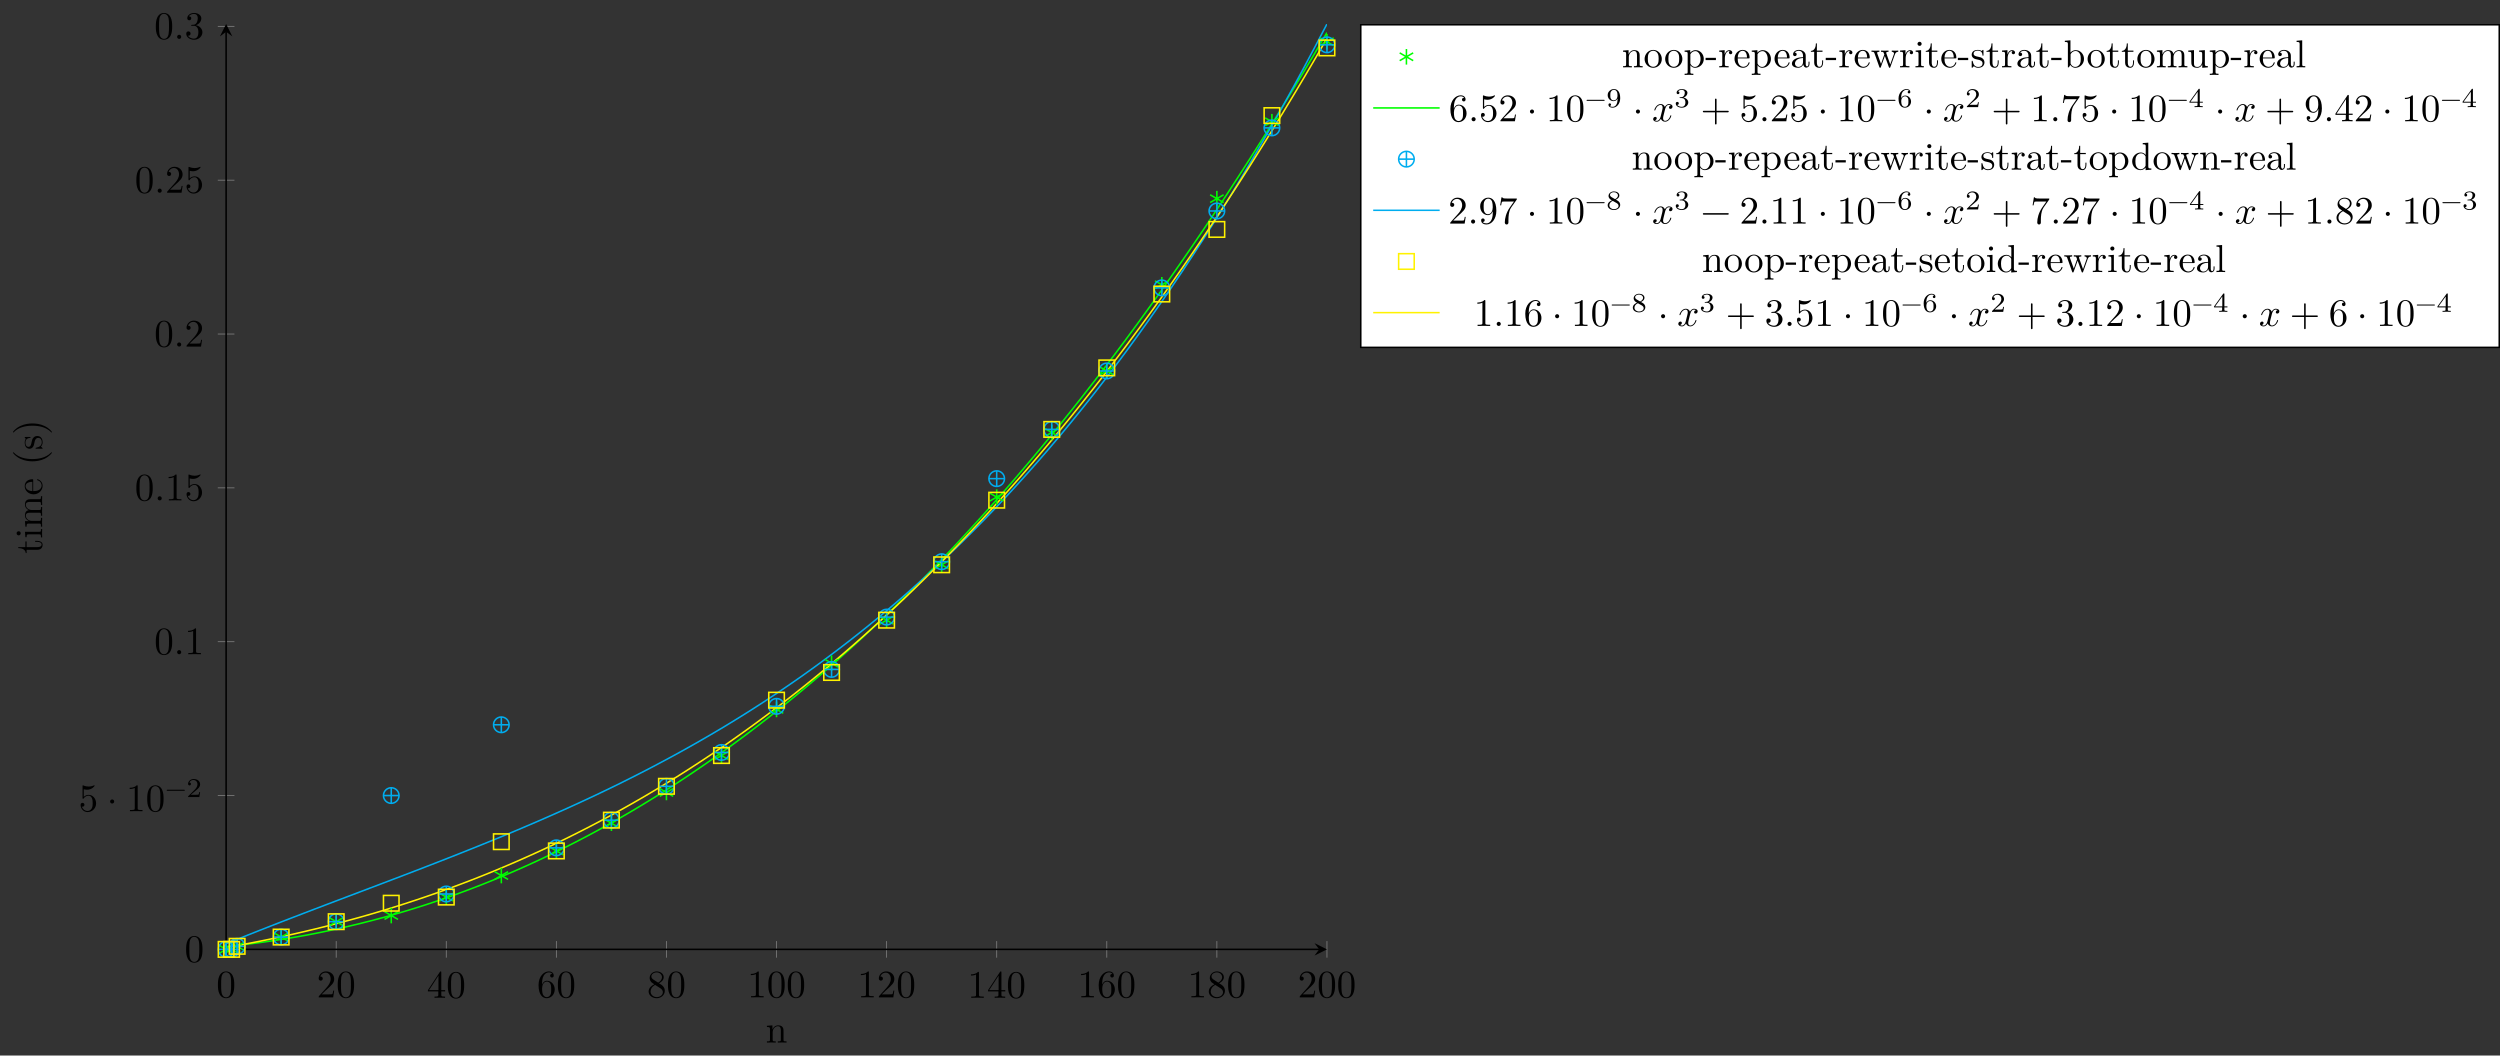 <?xml version="1.0" encoding="UTF-8"?>
<svg xmlns="http://www.w3.org/2000/svg" xmlns:xlink="http://www.w3.org/1999/xlink" width="639.733pt" height="270.112pt" viewBox="0 0 639.733 270.112" version="1.1">
<rect x="0" y="0" width="639.733" height="270.112" fill="#333333" stroke="none"/>
<defs>
<g>
<symbol overflow="visible" id="glyph0-0">
<path style="stroke:none;" d=""/>
</symbol>
<symbol overflow="visible" id="glyph0-1">
<path style="stroke:none;" d="M 4.578 -3.188 C 4.578 -3.984 4.531 -4.781 4.188 -5.516 C 3.734 -6.484 2.906 -6.641 2.5 -6.641 C 1.891 -6.641 1.172 -6.375 0.75 -5.453 C 0.438 -4.766 0.391 -3.984 0.391 -3.188 C 0.391 -2.438 0.422 -1.547 0.844 -0.781 C 1.266 0.016 2 0.219 2.484 0.219 C 3.016 0.219 3.781 0.016 4.219 -0.938 C 4.531 -1.625 4.578 -2.406 4.578 -3.188 Z M 3.766 -3.312 C 3.766 -2.562 3.766 -1.891 3.656 -1.25 C 3.5 -0.297 2.938 0 2.484 0 C 2.094 0 1.5 -0.25 1.328 -1.203 C 1.219 -1.797 1.219 -2.719 1.219 -3.312 C 1.219 -3.953 1.219 -4.609 1.297 -5.141 C 1.484 -6.328 2.234 -6.422 2.484 -6.422 C 2.812 -6.422 3.469 -6.234 3.656 -5.25 C 3.766 -4.688 3.766 -3.938 3.766 -3.312 Z M 3.766 -3.312 "/>
</symbol>
<symbol overflow="visible" id="glyph0-2">
<path style="stroke:none;" d="M 4.469 -1.734 L 4.234 -1.734 C 4.172 -1.438 4.109 -1 4 -0.844 C 3.938 -0.766 3.281 -0.766 3.062 -0.766 L 1.266 -0.766 L 2.328 -1.797 C 3.875 -3.172 4.469 -3.703 4.469 -4.703 C 4.469 -5.844 3.578 -6.641 2.359 -6.641 C 1.234 -6.641 0.5 -5.719 0.5 -4.828 C 0.5 -4.281 1 -4.281 1.031 -4.281 C 1.203 -4.281 1.547 -4.391 1.547 -4.812 C 1.547 -5.062 1.359 -5.328 1.016 -5.328 C 0.938 -5.328 0.922 -5.328 0.891 -5.312 C 1.109 -5.969 1.656 -6.328 2.234 -6.328 C 3.141 -6.328 3.562 -5.516 3.562 -4.703 C 3.562 -3.906 3.078 -3.125 2.516 -2.5 L 0.609 -0.375 C 0.5 -0.266 0.5 -0.234 0.5 0 L 4.203 0 Z M 4.469 -1.734 "/>
</symbol>
<symbol overflow="visible" id="glyph0-3">
<path style="stroke:none;" d="M 4.688 -1.641 L 4.688 -1.953 L 3.703 -1.953 L 3.703 -6.484 C 3.703 -6.688 3.703 -6.75 3.531 -6.75 C 3.453 -6.75 3.422 -6.75 3.344 -6.625 L 0.281 -1.953 L 0.281 -1.641 L 2.938 -1.641 L 2.938 -0.781 C 2.938 -0.422 2.906 -0.312 2.172 -0.312 L 1.969 -0.312 L 1.969 0 C 2.375 -0.031 2.891 -0.031 3.312 -0.031 C 3.734 -0.031 4.25 -0.031 4.672 0 L 4.672 -0.312 L 4.453 -0.312 C 3.719 -0.312 3.703 -0.422 3.703 -0.781 L 3.703 -1.641 Z M 2.984 -1.953 L 0.562 -1.953 L 2.984 -5.672 Z M 2.984 -1.953 "/>
</symbol>
<symbol overflow="visible" id="glyph0-4">
<path style="stroke:none;" d="M 4.562 -2.031 C 4.562 -3.297 3.672 -4.25 2.562 -4.25 C 1.891 -4.25 1.516 -3.75 1.312 -3.266 L 1.312 -3.516 C 1.312 -6.031 2.547 -6.391 3.062 -6.391 C 3.297 -6.391 3.719 -6.328 3.938 -5.984 C 3.781 -5.984 3.391 -5.984 3.391 -5.547 C 3.391 -5.234 3.625 -5.078 3.844 -5.078 C 4 -5.078 4.312 -5.172 4.312 -5.562 C 4.312 -6.156 3.875 -6.641 3.047 -6.641 C 1.766 -6.641 0.422 -5.359 0.422 -3.156 C 0.422 -0.484 1.578 0.219 2.5 0.219 C 3.609 0.219 4.562 -0.719 4.562 -2.031 Z M 3.656 -2.047 C 3.656 -1.562 3.656 -1.062 3.484 -0.703 C 3.188 -0.109 2.734 -0.062 2.5 -0.062 C 1.875 -0.062 1.578 -0.656 1.516 -0.812 C 1.328 -1.281 1.328 -2.078 1.328 -2.25 C 1.328 -3.031 1.656 -4.031 2.547 -4.031 C 2.719 -4.031 3.172 -4.031 3.484 -3.406 C 3.656 -3.047 3.656 -2.531 3.656 -2.047 Z M 3.656 -2.047 "/>
</symbol>
<symbol overflow="visible" id="glyph0-5">
<path style="stroke:none;" d="M 4.562 -1.672 C 4.562 -2.031 4.453 -2.484 4.062 -2.906 C 3.875 -3.109 3.719 -3.203 3.078 -3.609 C 3.797 -3.984 4.281 -4.5 4.281 -5.156 C 4.281 -6.078 3.406 -6.641 2.5 -6.641 C 1.5 -6.641 0.688 -5.906 0.688 -4.969 C 0.688 -4.797 0.703 -4.344 1.125 -3.875 C 1.234 -3.766 1.609 -3.516 1.859 -3.344 C 1.281 -3.047 0.422 -2.5 0.422 -1.5 C 0.422 -0.453 1.438 0.219 2.484 0.219 C 3.609 0.219 4.562 -0.609 4.562 -1.672 Z M 3.844 -5.156 C 3.844 -4.578 3.453 -4.109 2.859 -3.766 L 1.625 -4.562 C 1.172 -4.859 1.125 -5.188 1.125 -5.359 C 1.125 -5.969 1.781 -6.391 2.484 -6.391 C 3.203 -6.391 3.844 -5.875 3.844 -5.156 Z M 4.062 -1.312 C 4.062 -0.578 3.312 -0.062 2.5 -0.062 C 1.641 -0.062 0.922 -0.672 0.922 -1.5 C 0.922 -2.078 1.234 -2.719 2.078 -3.188 L 3.312 -2.406 C 3.594 -2.219 4.062 -1.922 4.062 -1.312 Z M 4.062 -1.312 "/>
</symbol>
<symbol overflow="visible" id="glyph0-6">
<path style="stroke:none;" d="M 4.172 0 L 4.172 -0.312 L 3.859 -0.312 C 2.953 -0.312 2.938 -0.422 2.938 -0.781 L 2.938 -6.375 C 2.938 -6.625 2.938 -6.641 2.703 -6.641 C 2.078 -6 1.203 -6 0.891 -6 L 0.891 -5.688 C 1.094 -5.688 1.672 -5.688 2.188 -5.953 L 2.188 -0.781 C 2.188 -0.422 2.156 -0.312 1.266 -0.312 L 0.953 -0.312 L 0.953 0 C 1.297 -0.031 2.156 -0.031 2.562 -0.031 C 2.953 -0.031 3.828 -0.031 4.172 0 Z M 4.172 0 "/>
</symbol>
<symbol overflow="visible" id="glyph0-7">
<path style="stroke:none;" d="M 4.469 -2 C 4.469 -3.188 3.656 -4.188 2.578 -4.188 C 2.109 -4.188 1.672 -4.031 1.312 -3.672 L 1.312 -5.625 C 1.516 -5.562 1.844 -5.5 2.156 -5.5 C 3.391 -5.5 4.094 -6.406 4.094 -6.531 C 4.094 -6.594 4.062 -6.641 3.984 -6.641 C 3.984 -6.641 3.953 -6.641 3.906 -6.609 C 3.703 -6.516 3.219 -6.312 2.547 -6.312 C 2.156 -6.312 1.688 -6.391 1.219 -6.594 C 1.141 -6.625 1.109 -6.625 1.109 -6.625 C 1 -6.625 1 -6.547 1 -6.391 L 1 -3.438 C 1 -3.266 1 -3.188 1.141 -3.188 C 1.219 -3.188 1.234 -3.203 1.281 -3.266 C 1.391 -3.422 1.75 -3.969 2.562 -3.969 C 3.078 -3.969 3.328 -3.516 3.406 -3.328 C 3.562 -2.953 3.594 -2.578 3.594 -2.078 C 3.594 -1.719 3.594 -1.125 3.344 -0.703 C 3.109 -0.312 2.734 -0.062 2.281 -0.062 C 1.562 -0.062 0.984 -0.594 0.812 -1.172 C 0.844 -1.172 0.875 -1.156 0.984 -1.156 C 1.312 -1.156 1.484 -1.406 1.484 -1.641 C 1.484 -1.891 1.312 -2.141 0.984 -2.141 C 0.844 -2.141 0.5 -2.062 0.5 -1.609 C 0.5 -0.75 1.188 0.219 2.297 0.219 C 3.453 0.219 4.469 -0.734 4.469 -2 Z M 4.469 -2 "/>
</symbol>
<symbol overflow="visible" id="glyph0-8">
<path style="stroke:none;" d="M 1.906 -2.5 C 1.906 -2.781 1.672 -3.016 1.391 -3.016 C 1.094 -3.016 0.859 -2.781 0.859 -2.5 C 0.859 -2.203 1.094 -1.969 1.391 -1.969 C 1.672 -1.969 1.906 -2.203 1.906 -2.5 Z M 1.906 -2.5 "/>
</symbol>
<symbol overflow="visible" id="glyph0-9">
<path style="stroke:none;" d="M 1.906 -0.531 C 1.906 -0.812 1.672 -1.062 1.391 -1.062 C 1.094 -1.062 0.859 -0.812 0.859 -0.531 C 0.859 -0.234 1.094 0 1.391 0 C 1.672 0 1.906 -0.234 1.906 -0.531 Z M 1.906 -0.531 "/>
</symbol>
<symbol overflow="visible" id="glyph0-10">
<path style="stroke:none;" d="M 4.562 -1.703 C 4.562 -2.516 3.922 -3.297 2.891 -3.516 C 3.703 -3.781 4.281 -4.469 4.281 -5.266 C 4.281 -6.078 3.406 -6.641 2.453 -6.641 C 1.453 -6.641 0.688 -6.047 0.688 -5.281 C 0.688 -4.953 0.906 -4.766 1.203 -4.766 C 1.5 -4.766 1.703 -4.984 1.703 -5.281 C 1.703 -5.766 1.234 -5.766 1.094 -5.766 C 1.391 -6.266 2.047 -6.391 2.406 -6.391 C 2.828 -6.391 3.375 -6.172 3.375 -5.281 C 3.375 -5.156 3.344 -4.578 3.094 -4.141 C 2.797 -3.656 2.453 -3.625 2.203 -3.625 C 2.125 -3.609 1.891 -3.594 1.812 -3.594 C 1.734 -3.578 1.672 -3.562 1.672 -3.469 C 1.672 -3.359 1.734 -3.359 1.906 -3.359 L 2.344 -3.359 C 3.156 -3.359 3.531 -2.688 3.531 -1.703 C 3.531 -0.344 2.844 -0.062 2.406 -0.062 C 1.969 -0.062 1.219 -0.234 0.875 -0.812 C 1.219 -0.766 1.531 -0.984 1.531 -1.359 C 1.531 -1.719 1.266 -1.922 0.984 -1.922 C 0.734 -1.922 0.422 -1.781 0.422 -1.344 C 0.422 -0.438 1.344 0.219 2.438 0.219 C 3.656 0.219 4.562 -0.688 4.562 -1.703 Z M 4.562 -1.703 "/>
</symbol>
<symbol overflow="visible" id="glyph0-11">
<path style="stroke:none;" d="M 5.25 -3.75 C 5.25 -4.266 4.672 -4.406 4.328 -4.406 C 3.75 -4.406 3.406 -3.875 3.281 -3.656 C 3.031 -4.312 2.5 -4.406 2.203 -4.406 C 1.172 -4.406 0.594 -3.125 0.594 -2.875 C 0.594 -2.766 0.719 -2.766 0.719 -2.766 C 0.797 -2.766 0.828 -2.797 0.844 -2.875 C 1.188 -3.938 1.844 -4.188 2.188 -4.188 C 2.375 -4.188 2.719 -4.094 2.719 -3.516 C 2.719 -3.203 2.547 -2.547 2.188 -1.141 C 2.031 -0.531 1.672 -0.109 1.234 -0.109 C 1.172 -0.109 0.953 -0.109 0.734 -0.234 C 0.984 -0.297 1.203 -0.5 1.203 -0.781 C 1.203 -1.047 0.984 -1.125 0.844 -1.125 C 0.531 -1.125 0.297 -0.875 0.297 -0.547 C 0.297 -0.094 0.781 0.109 1.219 0.109 C 1.891 0.109 2.25 -0.594 2.266 -0.641 C 2.391 -0.281 2.75 0.109 3.344 0.109 C 4.375 0.109 4.938 -1.172 4.938 -1.422 C 4.938 -1.531 4.859 -1.531 4.828 -1.531 C 4.734 -1.531 4.719 -1.484 4.688 -1.422 C 4.359 -0.344 3.688 -0.109 3.375 -0.109 C 2.984 -0.109 2.828 -0.422 2.828 -0.766 C 2.828 -0.984 2.875 -1.203 2.984 -1.641 L 3.328 -3.016 C 3.391 -3.266 3.625 -4.188 4.312 -4.188 C 4.359 -4.188 4.609 -4.188 4.812 -4.062 C 4.531 -4 4.344 -3.766 4.344 -3.516 C 4.344 -3.359 4.453 -3.172 4.719 -3.172 C 4.938 -3.172 5.25 -3.344 5.25 -3.75 Z M 5.25 -3.75 "/>
</symbol>
<symbol overflow="visible" id="glyph0-12">
<path style="stroke:none;" d="M 7.203 -2.5 C 7.203 -2.609 7.109 -2.688 7 -2.688 L 4.078 -2.688 L 4.078 -5.609 C 4.078 -5.719 3.984 -5.812 3.875 -5.812 C 3.766 -5.812 3.672 -5.719 3.672 -5.609 L 3.672 -2.688 L 0.75 -2.688 C 0.641 -2.688 0.562 -2.609 0.562 -2.5 C 0.562 -2.375 0.641 -2.297 0.75 -2.297 L 3.672 -2.297 L 3.672 0.625 C 3.672 0.734 3.766 0.828 3.875 0.828 C 3.984 0.828 4.078 0.734 4.078 0.625 L 4.078 -2.297 L 7 -2.297 C 7.109 -2.297 7.203 -2.375 7.203 -2.5 Z M 7.203 -2.5 "/>
</symbol>
<symbol overflow="visible" id="glyph0-13">
<path style="stroke:none;" d="M 4.828 -6.422 L 2.406 -6.422 C 1.203 -6.422 1.172 -6.547 1.141 -6.734 L 0.891 -6.734 L 0.562 -4.688 L 0.812 -4.688 C 0.844 -4.844 0.922 -5.469 1.062 -5.594 C 1.125 -5.656 1.906 -5.656 2.031 -5.656 L 4.094 -5.656 L 2.984 -4.078 C 2.078 -2.734 1.75 -1.344 1.75 -0.328 C 1.75 -0.234 1.75 0.219 2.219 0.219 C 2.672 0.219 2.672 -0.234 2.672 -0.328 L 2.672 -0.844 C 2.672 -1.391 2.703 -1.938 2.781 -2.469 C 2.828 -2.703 2.953 -3.562 3.406 -4.172 L 4.75 -6.078 C 4.828 -6.188 4.828 -6.203 4.828 -6.422 Z M 4.828 -6.422 "/>
</symbol>
<symbol overflow="visible" id="glyph0-14">
<path style="stroke:none;" d="M 4.562 -3.281 C 4.562 -5.969 3.406 -6.641 2.516 -6.641 C 1.969 -6.641 1.484 -6.453 1.062 -6.016 C 0.641 -5.562 0.422 -5.141 0.422 -4.391 C 0.422 -3.156 1.297 -2.172 2.406 -2.172 C 3.016 -2.172 3.422 -2.594 3.656 -3.172 L 3.656 -2.844 C 3.656 -0.516 2.625 -0.062 2.047 -0.062 C 1.875 -0.062 1.328 -0.078 1.062 -0.422 C 1.5 -0.422 1.578 -0.703 1.578 -0.875 C 1.578 -1.188 1.344 -1.328 1.125 -1.328 C 0.969 -1.328 0.672 -1.25 0.672 -0.859 C 0.672 -0.188 1.203 0.219 2.047 0.219 C 3.344 0.219 4.562 -1.141 4.562 -3.281 Z M 3.641 -4.203 C 3.641 -3.375 3.297 -2.406 2.422 -2.406 C 2.266 -2.406 1.797 -2.406 1.5 -3.031 C 1.312 -3.406 1.312 -3.891 1.312 -4.391 C 1.312 -4.922 1.312 -5.391 1.531 -5.766 C 1.797 -6.266 2.172 -6.391 2.516 -6.391 C 2.984 -6.391 3.312 -6.047 3.484 -5.609 C 3.594 -5.281 3.641 -4.656 3.641 -4.203 Z M 3.641 -4.203 "/>
</symbol>
<symbol overflow="visible" id="glyph0-15">
<path style="stroke:none;" d="M 7.203 -2.5 C 7.203 -2.609 7.109 -2.688 7 -2.688 L 0.75 -2.688 C 0.641 -2.688 0.562 -2.609 0.562 -2.5 C 0.562 -2.375 0.641 -2.297 0.75 -2.297 L 7 -2.297 C 7.109 -2.297 7.203 -2.375 7.203 -2.5 Z M 7.203 -2.5 "/>
</symbol>
<symbol overflow="visible" id="glyph1-0">
<path style="stroke:none;" d=""/>
</symbol>
<symbol overflow="visible" id="glyph1-1">
<path style="stroke:none;" d="M 5.031 -1.734 C 5.031 -1.812 4.969 -1.875 4.891 -1.875 L 0.531 -1.875 C 0.453 -1.875 0.391 -1.812 0.391 -1.734 C 0.391 -1.672 0.453 -1.609 0.531 -1.609 L 4.891 -1.609 C 4.969 -1.609 5.031 -1.672 5.031 -1.734 Z M 5.031 -1.734 "/>
</symbol>
<symbol overflow="visible" id="glyph1-2">
<path style="stroke:none;" d="M 3.516 -1.266 L 3.281 -1.266 C 3.266 -1.109 3.188 -0.703 3.094 -0.641 C 3.047 -0.594 2.516 -0.594 2.406 -0.594 L 1.125 -0.594 C 1.859 -1.234 2.109 -1.438 2.516 -1.766 C 3.031 -2.172 3.516 -2.609 3.516 -3.266 C 3.516 -4.109 2.781 -4.625 1.891 -4.625 C 1.031 -4.625 0.438 -4.016 0.438 -3.375 C 0.438 -3.031 0.734 -2.984 0.812 -2.984 C 0.969 -2.984 1.172 -3.109 1.172 -3.359 C 1.172 -3.484 1.125 -3.734 0.766 -3.734 C 0.984 -4.219 1.453 -4.375 1.781 -4.375 C 2.484 -4.375 2.844 -3.828 2.844 -3.266 C 2.844 -2.656 2.406 -2.188 2.188 -1.938 L 0.516 -0.266 C 0.438 -0.203 0.438 -0.188 0.438 0 L 3.312 0 Z M 3.516 -1.266 "/>
</symbol>
<symbol overflow="visible" id="glyph1-3">
<path style="stroke:none;" d="M 3.578 -2.297 C 3.578 -4.016 2.812 -4.625 2 -4.625 C 1.766 -4.625 1.297 -4.594 0.891 -4.203 C 0.656 -3.969 0.375 -3.703 0.375 -3.078 C 0.375 -2.188 1.078 -1.531 1.891 -1.531 C 2.453 -1.531 2.75 -1.906 2.906 -2.219 L 2.906 -2.078 C 2.906 -0.344 2.062 -0.078 1.641 -0.078 C 1.484 -0.078 1.109 -0.094 0.922 -0.312 C 1.219 -0.344 1.234 -0.578 1.234 -0.641 C 1.234 -0.812 1.109 -0.969 0.906 -0.969 C 0.703 -0.969 0.578 -0.828 0.578 -0.625 C 0.578 -0.156 0.969 0.141 1.641 0.141 C 2.641 0.141 3.578 -0.797 3.578 -2.297 Z M 2.891 -3 C 2.891 -2.094 2.375 -1.734 1.938 -1.734 C 1.656 -1.734 1.406 -1.812 1.203 -2.141 C 1.047 -2.391 1.047 -2.688 1.047 -3.078 C 1.047 -3.484 1.047 -3.75 1.25 -4.031 C 1.422 -4.281 1.641 -4.422 2 -4.422 C 2.359 -4.422 2.578 -4.203 2.688 -4.016 C 2.875 -3.734 2.891 -3.234 2.891 -3 Z M 2.891 -3 "/>
</symbol>
<symbol overflow="visible" id="glyph1-4">
<path style="stroke:none;" d="M 3.578 -1.203 C 3.578 -1.75 3.141 -2.297 2.375 -2.453 C 3.094 -2.719 3.359 -3.234 3.359 -3.672 C 3.359 -4.219 2.734 -4.625 1.953 -4.625 C 1.188 -4.625 0.594 -4.25 0.594 -3.688 C 0.594 -3.453 0.75 -3.328 0.953 -3.328 C 1.172 -3.328 1.312 -3.484 1.312 -3.672 C 1.312 -3.875 1.172 -4.031 0.953 -4.047 C 1.203 -4.344 1.672 -4.422 1.938 -4.422 C 2.25 -4.422 2.688 -4.266 2.688 -3.672 C 2.688 -3.375 2.594 -3.047 2.406 -2.844 C 2.188 -2.578 1.984 -2.562 1.641 -2.531 C 1.469 -2.516 1.453 -2.516 1.422 -2.516 C 1.422 -2.516 1.344 -2.5 1.344 -2.422 C 1.344 -2.328 1.406 -2.328 1.531 -2.328 L 1.906 -2.328 C 2.453 -2.328 2.844 -1.953 2.844 -1.203 C 2.844 -0.344 2.328 -0.078 1.938 -0.078 C 1.656 -0.078 1.031 -0.156 0.75 -0.578 C 1.078 -0.578 1.156 -0.812 1.156 -0.969 C 1.156 -1.188 0.984 -1.344 0.766 -1.344 C 0.578 -1.344 0.375 -1.219 0.375 -0.938 C 0.375 -0.281 1.094 0.141 1.938 0.141 C 2.906 0.141 3.578 -0.516 3.578 -1.203 Z M 3.578 -1.203 "/>
</symbol>
<symbol overflow="visible" id="glyph1-5">
<path style="stroke:none;" d="M 3.578 -1.422 C 3.578 -2.312 2.875 -2.969 2.062 -2.969 C 1.5 -2.969 1.203 -2.594 1.047 -2.281 C 1.047 -2.844 1.094 -3.359 1.359 -3.797 C 1.594 -4.172 1.969 -4.422 2.422 -4.422 C 2.625 -4.422 2.906 -4.375 3.047 -4.188 C 2.875 -4.172 2.719 -4.047 2.719 -3.844 C 2.719 -3.672 2.844 -3.516 3.047 -3.516 C 3.266 -3.516 3.391 -3.656 3.391 -3.859 C 3.391 -4.266 3.094 -4.625 2.406 -4.625 C 1.406 -4.625 0.375 -3.703 0.375 -2.203 C 0.375 -0.406 1.219 0.141 2 0.141 C 2.844 0.141 3.578 -0.516 3.578 -1.422 Z M 2.906 -1.422 C 2.906 -1.031 2.906 -0.734 2.719 -0.453 C 2.562 -0.219 2.328 -0.078 2 -0.078 C 1.641 -0.078 1.375 -0.281 1.219 -0.594 C 1.125 -0.797 1.062 -1.156 1.062 -1.562 C 1.062 -2.25 1.469 -2.766 2.031 -2.766 C 2.344 -2.766 2.562 -2.641 2.734 -2.391 C 2.906 -2.125 2.906 -1.828 2.906 -1.422 Z M 2.906 -1.422 "/>
</symbol>
<symbol overflow="visible" id="glyph1-6">
<path style="stroke:none;" d="M 3.688 -1.141 L 3.688 -1.391 L 2.906 -1.391 L 2.906 -4.5 C 2.906 -4.641 2.906 -4.703 2.766 -4.703 C 2.672 -4.703 2.641 -4.703 2.578 -4.594 L 0.266 -1.391 L 0.266 -1.141 L 2.328 -1.141 L 2.328 -0.578 C 2.328 -0.328 2.328 -0.25 1.75 -0.25 L 1.562 -0.25 L 1.562 0 L 2.609 -0.031 L 3.672 0 L 3.672 -0.25 L 3.484 -0.25 C 2.906 -0.25 2.906 -0.328 2.906 -0.578 L 2.906 -1.141 Z M 2.375 -1.391 L 0.531 -1.391 L 2.375 -3.938 Z M 2.375 -1.391 "/>
</symbol>
<symbol overflow="visible" id="glyph1-7">
<path style="stroke:none;" d="M 3.578 -1.172 C 3.578 -1.641 3.312 -2.031 2.906 -2.266 L 2.469 -2.516 C 3.016 -2.781 3.359 -3.109 3.359 -3.594 C 3.359 -4.266 2.656 -4.625 1.984 -4.625 C 1.219 -4.625 0.594 -4.125 0.594 -3.469 C 0.594 -3.141 0.75 -2.906 0.875 -2.766 C 1 -2.609 1.047 -2.578 1.453 -2.344 C 1.062 -2.172 0.375 -1.797 0.375 -1.062 C 0.375 -0.297 1.172 0.141 1.969 0.141 C 2.859 0.141 3.578 -0.422 3.578 -1.172 Z M 3 -3.594 C 3 -2.969 2.266 -2.656 2.266 -2.656 C 2.266 -2.656 2.234 -2.656 2.188 -2.688 L 1.344 -3.172 C 1.156 -3.281 0.969 -3.469 0.969 -3.734 C 0.969 -4.172 1.469 -4.422 1.969 -4.422 C 2.516 -4.422 3 -4.078 3 -3.594 Z M 3.156 -0.938 C 3.156 -0.406 2.578 -0.078 1.984 -0.078 C 1.344 -0.078 0.797 -0.5 0.797 -1.062 C 0.797 -1.578 1.172 -1.984 1.672 -2.203 C 2.062 -1.984 2.078 -1.984 2.641 -1.656 C 2.812 -1.547 3.156 -1.344 3.156 -0.938 Z M 3.156 -0.938 "/>
</symbol>
<symbol overflow="visible" id="glyph2-0">
<path style="stroke:none;" d=""/>
</symbol>
<symbol overflow="visible" id="glyph2-1">
<path style="stroke:none;" d="M 5.328 0 L 5.328 -0.312 C 4.812 -0.312 4.562 -0.312 4.562 -0.609 L 4.562 -2.516 C 4.562 -3.375 4.562 -3.672 4.25 -4.031 C 4.109 -4.203 3.781 -4.406 3.203 -4.406 C 2.469 -4.406 2 -3.984 1.719 -3.359 L 1.719 -4.406 L 0.312 -4.297 L 0.312 -3.984 C 1.016 -3.984 1.094 -3.922 1.094 -3.422 L 1.094 -0.75 C 1.094 -0.312 0.984 -0.312 0.312 -0.312 L 0.312 0 L 1.453 -0.031 L 2.562 0 L 2.562 -0.312 C 1.891 -0.312 1.781 -0.312 1.781 -0.75 L 1.781 -2.594 C 1.781 -3.625 2.5 -4.188 3.125 -4.188 C 3.766 -4.188 3.875 -3.656 3.875 -3.078 L 3.875 -0.75 C 3.875 -0.312 3.766 -0.312 3.094 -0.312 L 3.094 0 L 4.219 -0.031 Z M 5.328 0 "/>
</symbol>
<symbol overflow="visible" id="glyph2-2">
<path style="stroke:none;" d="M 4.688 -2.141 C 4.688 -3.406 3.703 -4.469 2.5 -4.469 C 1.25 -4.469 0.281 -3.375 0.281 -2.141 C 0.281 -0.844 1.312 0.109 2.484 0.109 C 3.688 0.109 4.688 -0.875 4.688 -2.141 Z M 3.875 -2.219 C 3.875 -1.859 3.875 -1.312 3.656 -0.875 C 3.422 -0.422 2.984 -0.141 2.5 -0.141 C 2.062 -0.141 1.625 -0.344 1.359 -0.812 C 1.109 -1.25 1.109 -1.859 1.109 -2.219 C 1.109 -2.609 1.109 -3.141 1.344 -3.578 C 1.609 -4.031 2.078 -4.25 2.484 -4.25 C 2.922 -4.25 3.344 -4.031 3.609 -3.594 C 3.875 -3.172 3.875 -2.594 3.875 -2.219 Z M 3.875 -2.219 "/>
</symbol>
<symbol overflow="visible" id="glyph2-3">
<path style="stroke:none;" d="M 5.188 -2.156 C 5.188 -3.422 4.234 -4.406 3.109 -4.406 C 2.328 -4.406 1.906 -3.969 1.719 -3.75 L 1.719 -4.406 L 0.281 -4.297 L 0.281 -3.984 C 0.984 -3.984 1.062 -3.922 1.062 -3.484 L 1.062 1.172 C 1.062 1.625 0.953 1.625 0.281 1.625 L 0.281 1.938 L 1.391 1.906 L 2.516 1.938 L 2.516 1.625 C 1.859 1.625 1.75 1.625 1.75 1.172 L 1.75 -0.594 C 1.797 -0.422 2.219 0.109 2.969 0.109 C 4.156 0.109 5.188 -0.875 5.188 -2.156 Z M 4.359 -2.156 C 4.359 -0.953 3.672 -0.109 2.938 -0.109 C 2.531 -0.109 2.156 -0.312 1.891 -0.719 C 1.75 -0.922 1.75 -0.938 1.75 -1.141 L 1.75 -3.359 C 2.031 -3.875 2.516 -4.156 3.031 -4.156 C 3.766 -4.156 4.359 -3.281 4.359 -2.156 Z M 4.359 -2.156 "/>
</symbol>
<symbol overflow="visible" id="glyph2-4">
<path style="stroke:none;" d="M 2.75 -1.859 L 2.75 -2.438 L 0.109 -2.438 L 0.109 -1.859 Z M 2.75 -1.859 "/>
</symbol>
<symbol overflow="visible" id="glyph2-5">
<path style="stroke:none;" d="M 3.625 -3.797 C 3.625 -4.109 3.312 -4.406 2.891 -4.406 C 2.156 -4.406 1.797 -3.734 1.672 -3.312 L 1.672 -4.406 L 0.281 -4.297 L 0.281 -3.984 C 0.984 -3.984 1.062 -3.922 1.062 -3.422 L 1.062 -0.75 C 1.062 -0.312 0.953 -0.312 0.281 -0.312 L 0.281 0 L 1.422 -0.031 C 1.812 -0.031 2.281 -0.031 2.688 0 L 2.688 -0.312 L 2.469 -0.312 C 1.734 -0.312 1.719 -0.422 1.719 -0.781 L 1.719 -2.312 C 1.719 -3.297 2.141 -4.188 2.891 -4.188 C 2.953 -4.188 2.984 -4.188 3 -4.172 C 2.969 -4.172 2.766 -4.047 2.766 -3.781 C 2.766 -3.516 2.984 -3.359 3.203 -3.359 C 3.375 -3.359 3.625 -3.484 3.625 -3.797 Z M 3.625 -3.797 "/>
</symbol>
<symbol overflow="visible" id="glyph2-6">
<path style="stroke:none;" d="M 4.141 -1.188 C 4.141 -1.281 4.062 -1.312 4 -1.312 C 3.922 -1.312 3.891 -1.25 3.875 -1.172 C 3.531 -0.141 2.625 -0.141 2.531 -0.141 C 2.031 -0.141 1.641 -0.438 1.406 -0.812 C 1.109 -1.281 1.109 -1.938 1.109 -2.297 L 3.891 -2.297 C 4.109 -2.297 4.141 -2.297 4.141 -2.516 C 4.141 -3.5 3.594 -4.469 2.359 -4.469 C 1.203 -4.469 0.281 -3.438 0.281 -2.188 C 0.281 -0.859 1.328 0.109 2.469 0.109 C 3.688 0.109 4.141 -1 4.141 -1.188 Z M 3.484 -2.516 L 1.109 -2.516 C 1.172 -4 2.016 -4.25 2.359 -4.25 C 3.375 -4.25 3.484 -2.906 3.484 -2.516 Z M 3.484 -2.516 "/>
</symbol>
<symbol overflow="visible" id="glyph2-7">
<path style="stroke:none;" d="M 4.812 -0.891 L 4.812 -1.453 L 4.562 -1.453 L 4.562 -0.891 C 4.562 -0.312 4.312 -0.25 4.203 -0.25 C 3.875 -0.25 3.844 -0.703 3.844 -0.75 L 3.844 -2.734 C 3.844 -3.156 3.844 -3.547 3.484 -3.922 C 3.094 -4.312 2.594 -4.469 2.109 -4.469 C 1.297 -4.469 0.609 -4 0.609 -3.344 C 0.609 -3.047 0.812 -2.875 1.062 -2.875 C 1.344 -2.875 1.531 -3.078 1.531 -3.328 C 1.531 -3.453 1.469 -3.781 1.016 -3.781 C 1.281 -4.141 1.781 -4.25 2.094 -4.25 C 2.578 -4.25 3.156 -3.859 3.156 -2.969 L 3.156 -2.609 C 2.641 -2.578 1.938 -2.547 1.312 -2.25 C 0.562 -1.906 0.312 -1.391 0.312 -0.953 C 0.312 -0.141 1.281 0.109 1.906 0.109 C 2.578 0.109 3.031 -0.297 3.219 -0.75 C 3.266 -0.359 3.531 0.062 4 0.062 C 4.203 0.062 4.812 -0.078 4.812 -0.891 Z M 3.156 -1.391 C 3.156 -0.453 2.438 -0.109 1.984 -0.109 C 1.5 -0.109 1.094 -0.453 1.094 -0.953 C 1.094 -1.5 1.5 -2.328 3.156 -2.391 Z M 3.156 -1.391 "/>
</symbol>
<symbol overflow="visible" id="glyph2-8">
<path style="stroke:none;" d="M 3.312 -1.234 L 3.312 -1.797 L 3.062 -1.797 L 3.062 -1.25 C 3.062 -0.516 2.766 -0.141 2.391 -0.141 C 1.719 -0.141 1.719 -1.047 1.719 -1.219 L 1.719 -3.984 L 3.156 -3.984 L 3.156 -4.297 L 1.719 -4.297 L 1.719 -6.125 L 1.469 -6.125 C 1.469 -5.312 1.172 -4.25 0.188 -4.203 L 0.188 -3.984 L 1.031 -3.984 L 1.031 -1.234 C 1.031 -0.016 1.969 0.109 2.328 0.109 C 3.031 0.109 3.312 -0.594 3.312 -1.234 Z M 3.312 -1.234 "/>
</symbol>
<symbol overflow="visible" id="glyph2-9">
<path style="stroke:none;" d="M 7.016 -3.984 L 7.016 -4.297 C 6.781 -4.281 6.5 -4.266 6.281 -4.266 L 5.359 -4.297 L 5.359 -3.984 C 5.719 -3.984 5.938 -3.797 5.938 -3.516 C 5.938 -3.453 5.938 -3.422 5.875 -3.297 L 4.969 -0.75 L 3.984 -3.531 C 3.953 -3.656 3.938 -3.672 3.938 -3.719 C 3.938 -3.984 4.328 -3.984 4.531 -3.984 L 4.531 -4.297 L 3.484 -4.266 C 3.188 -4.266 2.906 -4.281 2.609 -4.297 L 2.609 -3.984 C 2.969 -3.984 3.125 -3.969 3.234 -3.844 C 3.281 -3.781 3.391 -3.484 3.453 -3.297 L 2.609 -0.875 L 1.656 -3.531 C 1.609 -3.656 1.609 -3.672 1.609 -3.719 C 1.609 -3.984 2 -3.984 2.188 -3.984 L 2.188 -4.297 L 1.109 -4.266 L 0.172 -4.297 L 0.172 -3.984 C 0.672 -3.984 0.797 -3.953 0.922 -3.641 L 2.172 -0.109 C 2.219 0.031 2.25 0.109 2.375 0.109 C 2.516 0.109 2.531 0.047 2.578 -0.094 L 3.594 -2.906 L 4.609 -0.078 C 4.641 0.031 4.672 0.109 4.812 0.109 C 4.938 0.109 4.969 0.016 5 -0.078 L 6.172 -3.344 C 6.344 -3.844 6.656 -3.984 7.016 -3.984 Z M 7.016 -3.984 "/>
</symbol>
<symbol overflow="visible" id="glyph2-10">
<path style="stroke:none;" d="M 2.469 0 L 2.469 -0.312 C 1.797 -0.312 1.766 -0.359 1.766 -0.75 L 1.766 -4.406 L 0.375 -4.297 L 0.375 -3.984 C 1.016 -3.984 1.109 -3.922 1.109 -3.438 L 1.109 -0.75 C 1.109 -0.312 1 -0.312 0.328 -0.312 L 0.328 0 L 1.422 -0.031 C 1.781 -0.031 2.125 -0.016 2.469 0 Z M 1.906 -6.016 C 1.906 -6.297 1.688 -6.547 1.391 -6.547 C 1.047 -6.547 0.844 -6.266 0.844 -6.016 C 0.844 -5.75 1.078 -5.5 1.375 -5.5 C 1.719 -5.5 1.906 -5.766 1.906 -6.016 Z M 1.906 -6.016 "/>
</symbol>
<symbol overflow="visible" id="glyph2-11">
<path style="stroke:none;" d="M 3.594 -1.281 C 3.594 -1.797 3.297 -2.109 3.172 -2.219 C 2.844 -2.547 2.453 -2.625 2.031 -2.703 C 1.469 -2.812 0.812 -2.938 0.812 -3.516 C 0.812 -3.875 1.062 -4.281 1.922 -4.281 C 3.016 -4.281 3.078 -3.375 3.094 -3.078 C 3.094 -2.984 3.203 -2.984 3.203 -2.984 C 3.344 -2.984 3.344 -3.031 3.344 -3.219 L 3.344 -4.234 C 3.344 -4.391 3.344 -4.469 3.234 -4.469 C 3.188 -4.469 3.156 -4.469 3.031 -4.344 C 3 -4.312 2.906 -4.219 2.859 -4.188 C 2.484 -4.469 2.078 -4.469 1.922 -4.469 C 0.703 -4.469 0.328 -3.797 0.328 -3.234 C 0.328 -2.891 0.484 -2.609 0.75 -2.391 C 1.078 -2.141 1.359 -2.078 2.078 -1.938 C 2.297 -1.891 3.109 -1.734 3.109 -1.016 C 3.109 -0.516 2.766 -0.109 1.984 -0.109 C 1.141 -0.109 0.781 -0.672 0.594 -1.531 C 0.562 -1.656 0.562 -1.688 0.453 -1.688 C 0.328 -1.688 0.328 -1.625 0.328 -1.453 L 0.328 -0.125 C 0.328 0.047 0.328 0.109 0.438 0.109 C 0.484 0.109 0.5 0.094 0.688 -0.094 C 0.703 -0.109 0.703 -0.125 0.891 -0.312 C 1.328 0.094 1.781 0.109 1.984 0.109 C 3.125 0.109 3.594 -0.562 3.594 -1.281 Z M 3.594 -1.281 "/>
</symbol>
<symbol overflow="visible" id="glyph2-12">
<path style="stroke:none;" d="M 5.188 -2.156 C 5.188 -3.422 4.219 -4.406 3.078 -4.406 C 2.297 -4.406 1.875 -3.938 1.719 -3.766 L 1.719 -6.922 L 0.281 -6.812 L 0.281 -6.5 C 0.984 -6.5 1.062 -6.438 1.062 -5.938 L 1.062 0 L 1.312 0 L 1.672 -0.625 C 1.812 -0.391 2.234 0.109 2.969 0.109 C 4.156 0.109 5.188 -0.875 5.188 -2.156 Z M 4.359 -2.156 C 4.359 -1.797 4.344 -1.203 4.062 -0.75 C 3.844 -0.438 3.469 -0.109 2.938 -0.109 C 2.484 -0.109 2.125 -0.344 1.891 -0.719 C 1.75 -0.922 1.75 -0.953 1.75 -1.141 L 1.75 -3.188 C 1.75 -3.375 1.75 -3.391 1.859 -3.547 C 2.25 -4.109 2.797 -4.188 3.031 -4.188 C 3.484 -4.188 3.844 -3.922 4.078 -3.547 C 4.344 -3.141 4.359 -2.578 4.359 -2.156 Z M 4.359 -2.156 "/>
</symbol>
<symbol overflow="visible" id="glyph2-13">
<path style="stroke:none;" d="M 8.109 0 L 8.109 -0.312 C 7.594 -0.312 7.344 -0.312 7.328 -0.609 L 7.328 -2.516 C 7.328 -3.375 7.328 -3.672 7.016 -4.031 C 6.875 -4.203 6.547 -4.406 5.969 -4.406 C 5.141 -4.406 4.688 -3.812 4.531 -3.422 C 4.391 -4.297 3.656 -4.406 3.203 -4.406 C 2.469 -4.406 2 -3.984 1.719 -3.359 L 1.719 -4.406 L 0.312 -4.297 L 0.312 -3.984 C 1.016 -3.984 1.094 -3.922 1.094 -3.422 L 1.094 -0.75 C 1.094 -0.312 0.984 -0.312 0.312 -0.312 L 0.312 0 L 1.453 -0.031 L 2.562 0 L 2.562 -0.312 C 1.891 -0.312 1.781 -0.312 1.781 -0.75 L 1.781 -2.594 C 1.781 -3.625 2.5 -4.188 3.125 -4.188 C 3.766 -4.188 3.875 -3.656 3.875 -3.078 L 3.875 -0.75 C 3.875 -0.312 3.766 -0.312 3.094 -0.312 L 3.094 0 L 4.219 -0.031 L 5.328 0 L 5.328 -0.312 C 4.672 -0.312 4.562 -0.312 4.562 -0.75 L 4.562 -2.594 C 4.562 -3.625 5.266 -4.188 5.906 -4.188 C 6.531 -4.188 6.641 -3.656 6.641 -3.078 L 6.641 -0.75 C 6.641 -0.312 6.531 -0.312 5.859 -0.312 L 5.859 0 L 6.984 -0.031 Z M 8.109 0 "/>
</symbol>
<symbol overflow="visible" id="glyph2-14">
<path style="stroke:none;" d="M 5.328 0 L 5.328 -0.312 C 4.641 -0.312 4.562 -0.375 4.562 -0.875 L 4.562 -4.406 L 3.094 -4.297 L 3.094 -3.984 C 3.781 -3.984 3.875 -3.922 3.875 -3.422 L 3.875 -1.656 C 3.875 -0.781 3.391 -0.109 2.656 -0.109 C 1.828 -0.109 1.781 -0.578 1.781 -1.094 L 1.781 -4.406 L 0.312 -4.297 L 0.312 -3.984 C 1.094 -3.984 1.094 -3.953 1.094 -3.078 L 1.094 -1.578 C 1.094 -0.797 1.094 0.109 2.609 0.109 C 3.172 0.109 3.609 -0.172 3.891 -0.781 L 3.891 0.109 Z M 5.328 0 "/>
</symbol>
<symbol overflow="visible" id="glyph2-15">
<path style="stroke:none;" d="M 2.547 0 L 2.547 -0.312 C 1.875 -0.312 1.766 -0.312 1.766 -0.75 L 1.766 -6.922 L 0.328 -6.812 L 0.328 -6.5 C 1.031 -6.5 1.109 -6.438 1.109 -5.938 L 1.109 -0.75 C 1.109 -0.312 1 -0.312 0.328 -0.312 L 0.328 0 L 1.438 -0.031 Z M 2.547 0 "/>
</symbol>
<symbol overflow="visible" id="glyph2-16">
<path style="stroke:none;" d="M 5.25 0 L 5.25 -0.312 C 4.562 -0.312 4.469 -0.375 4.469 -0.875 L 4.469 -6.922 L 3.047 -6.812 L 3.047 -6.5 C 3.734 -6.5 3.812 -6.438 3.812 -5.938 L 3.812 -3.781 C 3.531 -4.141 3.094 -4.406 2.562 -4.406 C 1.391 -4.406 0.344 -3.422 0.344 -2.141 C 0.344 -0.875 1.312 0.109 2.453 0.109 C 3.094 0.109 3.531 -0.234 3.781 -0.547 L 3.781 0.109 Z M 3.781 -1.172 C 3.781 -1 3.781 -0.984 3.672 -0.812 C 3.375 -0.328 2.938 -0.109 2.5 -0.109 C 2.047 -0.109 1.688 -0.375 1.453 -0.75 C 1.203 -1.156 1.172 -1.719 1.172 -2.141 C 1.172 -2.5 1.188 -3.094 1.469 -3.547 C 1.688 -3.859 2.062 -4.188 2.609 -4.188 C 2.953 -4.188 3.375 -4.031 3.672 -3.594 C 3.781 -3.422 3.781 -3.406 3.781 -3.219 Z M 3.781 -1.172 "/>
</symbol>
<symbol overflow="visible" id="glyph3-0">
<path style="stroke:none;" d=""/>
</symbol>
<symbol overflow="visible" id="glyph3-1">
<path style="stroke:none;" d="M -1.234 -3.312 L -1.797 -3.312 L -1.797 -3.062 L -1.25 -3.062 C -0.516 -3.062 -0.141 -2.766 -0.141 -2.391 C -0.141 -1.719 -1.047 -1.719 -1.219 -1.719 L -3.984 -1.719 L -3.984 -3.156 L -4.297 -3.156 L -4.297 -1.719 L -6.125 -1.719 L -6.125 -1.469 C -5.312 -1.469 -4.25 -1.172 -4.203 -0.188 L -3.984 -0.188 L -3.984 -1.031 L -1.234 -1.031 C -0.016 -1.031 0.109 -1.969 0.109 -2.328 C 0.109 -3.031 -0.594 -3.312 -1.234 -3.312 Z M -1.234 -3.312 "/>
</symbol>
<symbol overflow="visible" id="glyph3-2">
<path style="stroke:none;" d="M 0 -2.469 L -0.312 -2.469 C -0.312 -1.797 -0.359 -1.766 -0.75 -1.766 L -4.406 -1.766 L -4.297 -0.375 L -3.984 -0.375 C -3.984 -1.016 -3.922 -1.109 -3.438 -1.109 L -0.75 -1.109 C -0.312 -1.109 -0.312 -1 -0.312 -0.328 L 0 -0.328 L -0.031 -1.422 C -0.031 -1.781 -0.016 -2.125 0 -2.469 Z M -6.016 -1.906 C -6.297 -1.906 -6.547 -1.688 -6.547 -1.391 C -6.547 -1.047 -6.266 -0.844 -6.016 -0.844 C -5.75 -0.844 -5.5 -1.078 -5.5 -1.375 C -5.5 -1.719 -5.766 -1.906 -6.016 -1.906 Z M -6.016 -1.906 "/>
</symbol>
<symbol overflow="visible" id="glyph3-3">
<path style="stroke:none;" d="M 0 -8.109 L -0.312 -8.109 C -0.312 -7.594 -0.312 -7.344 -0.609 -7.328 L -2.516 -7.328 C -3.375 -7.328 -3.672 -7.328 -4.031 -7.016 C -4.203 -6.875 -4.406 -6.547 -4.406 -5.969 C -4.406 -5.141 -3.812 -4.688 -3.422 -4.531 C -4.297 -4.391 -4.406 -3.656 -4.406 -3.203 C -4.406 -2.469 -3.984 -2 -3.359 -1.719 L -4.406 -1.719 L -4.297 -0.312 L -3.984 -0.312 C -3.984 -1.016 -3.922 -1.094 -3.422 -1.094 L -0.75 -1.094 C -0.312 -1.094 -0.312 -0.984 -0.312 -0.312 L 0 -0.312 L -0.031 -1.453 L 0 -2.562 L -0.312 -2.562 C -0.312 -1.891 -0.312 -1.781 -0.75 -1.781 L -2.594 -1.781 C -3.625 -1.781 -4.188 -2.5 -4.188 -3.125 C -4.188 -3.766 -3.656 -3.875 -3.078 -3.875 L -0.75 -3.875 C -0.312 -3.875 -0.312 -3.766 -0.312 -3.094 L 0 -3.094 L -0.031 -4.219 L 0 -5.328 L -0.312 -5.328 C -0.312 -4.672 -0.312 -4.562 -0.75 -4.562 L -2.594 -4.562 C -3.625 -4.562 -4.188 -5.266 -4.188 -5.906 C -4.188 -6.531 -3.656 -6.641 -3.078 -6.641 L -0.75 -6.641 C -0.312 -6.641 -0.312 -6.531 -0.312 -5.859 L 0 -5.859 L -0.031 -6.984 Z M 0 -8.109 "/>
</symbol>
<symbol overflow="visible" id="glyph3-4">
<path style="stroke:none;" d="M -1.188 -4.141 C -1.281 -4.141 -1.312 -4.062 -1.312 -4 C -1.312 -3.922 -1.25 -3.891 -1.172 -3.875 C -0.141 -3.531 -0.141 -2.625 -0.141 -2.531 C -0.141 -2.031 -0.438 -1.641 -0.812 -1.406 C -1.281 -1.109 -1.938 -1.109 -2.297 -1.109 L -2.297 -3.891 C -2.297 -4.109 -2.297 -4.141 -2.516 -4.141 C -3.5 -4.141 -4.469 -3.594 -4.469 -2.359 C -4.469 -1.203 -3.438 -0.281 -2.188 -0.281 C -0.859 -0.281 0.109 -1.328 0.109 -2.469 C 0.109 -3.688 -1 -4.141 -1.188 -4.141 Z M -2.516 -3.484 L -2.516 -1.109 C -4 -1.172 -4.25 -2.016 -4.25 -2.359 C -4.25 -3.375 -2.906 -3.484 -2.516 -3.484 Z M -2.516 -3.484 "/>
</symbol>
<symbol overflow="visible" id="glyph3-5">
<path style="stroke:none;" d="M 2.391 -3.297 C 2.359 -3.297 2.344 -3.297 2.172 -3.125 C 0.922 -1.891 -0.969 -1.562 -2.5 -1.562 C -4.234 -1.562 -5.969 -1.938 -7.203 -3.172 C -7.328 -3.297 -7.344 -3.297 -7.375 -3.297 C -7.453 -3.297 -7.484 -3.266 -7.484 -3.203 C -7.484 -3.094 -6.797 -2.203 -5.531 -1.609 C -4.438 -1.109 -3.328 -0.984 -2.5 -0.984 C -1.719 -0.984 -0.516 -1.094 0.625 -1.641 C 1.844 -2.25 2.5 -3.094 2.5 -3.203 C 2.5 -3.266 2.469 -3.297 2.391 -3.297 Z M 2.391 -3.297 "/>
</symbol>
<symbol overflow="visible" id="glyph3-6">
<path style="stroke:none;" d="M -1.281 -3.594 C -1.797 -3.594 -2.109 -3.297 -2.219 -3.172 C -2.547 -2.844 -2.625 -2.453 -2.703 -2.031 C -2.812 -1.469 -2.938 -0.812 -3.516 -0.812 C -3.875 -0.812 -4.281 -1.062 -4.281 -1.922 C -4.281 -3.016 -3.375 -3.078 -3.078 -3.094 C -2.984 -3.094 -2.984 -3.203 -2.984 -3.203 C -2.984 -3.344 -3.031 -3.344 -3.219 -3.344 L -4.234 -3.344 C -4.391 -3.344 -4.469 -3.344 -4.469 -3.234 C -4.469 -3.188 -4.469 -3.156 -4.344 -3.031 C -4.312 -3 -4.219 -2.906 -4.188 -2.859 C -4.469 -2.484 -4.469 -2.078 -4.469 -1.922 C -4.469 -0.703 -3.797 -0.328 -3.234 -0.328 C -2.891 -0.328 -2.609 -0.484 -2.391 -0.75 C -2.141 -1.078 -2.078 -1.359 -1.938 -2.078 C -1.891 -2.297 -1.734 -3.109 -1.016 -3.109 C -0.516 -3.109 -0.109 -2.766 -0.109 -1.984 C -0.109 -1.141 -0.672 -0.781 -1.531 -0.594 C -1.656 -0.562 -1.688 -0.562 -1.688 -0.453 C -1.688 -0.328 -1.625 -0.328 -1.453 -0.328 L -0.125 -0.328 C 0.047 -0.328 0.109 -0.328 0.109 -0.438 C 0.109 -0.484 0.094 -0.5 -0.094 -0.688 C -0.109 -0.703 -0.125 -0.703 -0.312 -0.891 C 0.094 -1.328 0.109 -1.781 0.109 -1.984 C 0.109 -3.125 -0.562 -3.594 -1.281 -3.594 Z M -1.281 -3.594 "/>
</symbol>
<symbol overflow="visible" id="glyph3-7">
<path style="stroke:none;" d="M -2.5 -2.875 C -3.266 -2.875 -4.469 -2.766 -5.609 -2.219 C -6.828 -1.625 -7.484 -0.766 -7.484 -0.672 C -7.484 -0.609 -7.438 -0.562 -7.375 -0.562 C -7.344 -0.562 -7.328 -0.562 -7.141 -0.75 C -6.156 -1.734 -4.578 -2.297 -2.5 -2.297 C -0.781 -2.297 0.969 -1.938 2.219 -0.703 C 2.344 -0.562 2.359 -0.562 2.391 -0.562 C 2.453 -0.562 2.5 -0.609 2.5 -0.672 C 2.5 -0.766 1.812 -1.672 0.547 -2.25 C -0.547 -2.766 -1.656 -2.875 -2.5 -2.875 Z M -2.5 -2.875 "/>
</symbol>
</g>
<clipPath id="clip1">
  <path d="M 57.863 6.137 L 339.559 6.137 L 339.559 242.938 L 57.863 242.938 Z M 57.863 6.137 "/>
</clipPath>
<clipPath id="clip2">
  <path d="M 348 6 L 639.734 6 L 639.734 89 L 348 89 Z M 348 6 "/>
</clipPath>
<clipPath id="clip3">
  <path d="M 348 6 L 639.734 6 L 639.734 90 L 348 90 Z M 348 6 "/>
</clipPath>
</defs>
<g id="surface1">
<path style="fill:none;stroke-width:0.199;stroke-linecap:butt;stroke-linejoin:miter;stroke:rgb(50%,50%,50%);stroke-opacity:1;stroke-miterlimit:10;" d="M 0.001 -2.124 L 0.001 2.126 M 28.169 -2.124 L 28.169 2.126 M 56.337 -2.124 L 56.337 2.126 M 84.509 -2.124 L 84.509 2.126 M 112.677 -2.124 L 112.677 2.126 M 140.849 -2.124 L 140.849 2.126 M 169.017 -2.124 L 169.017 2.126 M 197.189 -2.124 L 197.189 2.126 M 225.357 -2.124 L 225.357 2.126 M 253.525 -2.124 L 253.525 2.126 M 281.697 -2.124 L 281.697 2.126 " transform="matrix(1,0,0,-1,57.862,242.938)"/>
<path style="fill:none;stroke-width:0.199;stroke-linecap:butt;stroke-linejoin:miter;stroke:rgb(50%,50%,50%);stroke-opacity:1;stroke-miterlimit:10;" d="M -2.128 0.001 L 2.126 0.001 M -2.128 39.364 L 2.126 39.364 M -2.128 78.731 L 2.126 78.731 M -2.128 118.098 L 2.126 118.098 M -2.128 157.461 L 2.126 157.461 M -2.128 196.829 L 2.126 196.829 M -2.128 236.192 L 2.126 236.192 " transform="matrix(1,0,0,-1,57.862,242.938)"/>
<path style="fill:none;stroke-width:0.399;stroke-linecap:butt;stroke-linejoin:miter;stroke:rgb(0%,0%,0%);stroke-opacity:1;stroke-miterlimit:10;" d="M 0.001 0.001 L 279.704 0.001 " transform="matrix(1,0,0,-1,57.862,242.938)"/>
<path style=" stroke:none;fill-rule:nonzero;fill:rgb(0%,0%,0%);fill-opacity:1;" d="M 339.559 242.938 L 336.371 241.344 L 337.566 242.938 L 336.371 244.531 "/>
<path style="fill:none;stroke-width:0.399;stroke-linecap:butt;stroke-linejoin:miter;stroke:rgb(0%,0%,0%);stroke-opacity:1;stroke-miterlimit:10;" d="M 0.001 0.001 L 0.001 234.809 " transform="matrix(1,0,0,-1,57.862,242.938)"/>
<path style=" stroke:none;fill-rule:nonzero;fill:rgb(0%,0%,0%);fill-opacity:1;" d="M 57.863 6.137 L 56.27 9.324 L 57.863 8.129 L 59.457 9.324 "/>
<g style="fill:rgb(0%,0%,0%);fill-opacity:1;">
  <use xlink:href="#glyph0-1" x="55.371" y="255.219"/>
</g>
<g style="fill:rgb(0%,0%,0%);fill-opacity:1;">
  <use xlink:href="#glyph0-2" x="81.05" y="255.219"/>
  <use xlink:href="#glyph0-1" x="86.031" y="255.219"/>
</g>
<g style="fill:rgb(0%,0%,0%);fill-opacity:1;">
  <use xlink:href="#glyph0-3" x="109.219" y="255.329"/>
  <use xlink:href="#glyph0-1" x="114.2" y="255.329"/>
</g>
<g style="fill:rgb(0%,0%,0%);fill-opacity:1;">
  <use xlink:href="#glyph0-4" x="137.388" y="255.219"/>
  <use xlink:href="#glyph0-1" x="142.369" y="255.219"/>
</g>
<g style="fill:rgb(0%,0%,0%);fill-opacity:1;">
  <use xlink:href="#glyph0-5" x="165.557" y="255.219"/>
  <use xlink:href="#glyph0-1" x="170.538" y="255.219"/>
</g>
<g style="fill:rgb(0%,0%,0%);fill-opacity:1;">
  <use xlink:href="#glyph0-6" x="191.236" y="255.219"/>
  <use xlink:href="#glyph0-1" x="196.217" y="255.219"/>
  <use xlink:href="#glyph0-1" x="201.199" y="255.219"/>
</g>
<g style="fill:rgb(0%,0%,0%);fill-opacity:1;">
  <use xlink:href="#glyph0-6" x="219.405" y="255.219"/>
  <use xlink:href="#glyph0-2" x="224.386" y="255.219"/>
  <use xlink:href="#glyph0-1" x="229.368" y="255.219"/>
</g>
<g style="fill:rgb(0%,0%,0%);fill-opacity:1;">
  <use xlink:href="#glyph0-6" x="247.574" y="255.329"/>
  <use xlink:href="#glyph0-3" x="252.555" y="255.329"/>
  <use xlink:href="#glyph0-1" x="257.537" y="255.329"/>
</g>
<g style="fill:rgb(0%,0%,0%);fill-opacity:1;">
  <use xlink:href="#glyph0-6" x="275.743" y="255.219"/>
  <use xlink:href="#glyph0-4" x="280.724" y="255.219"/>
  <use xlink:href="#glyph0-1" x="285.706" y="255.219"/>
</g>
<g style="fill:rgb(0%,0%,0%);fill-opacity:1;">
  <use xlink:href="#glyph0-6" x="303.913" y="255.219"/>
  <use xlink:href="#glyph0-5" x="308.894" y="255.219"/>
  <use xlink:href="#glyph0-1" x="313.876" y="255.219"/>
</g>
<g style="fill:rgb(0%,0%,0%);fill-opacity:1;">
  <use xlink:href="#glyph0-2" x="332.082" y="255.219"/>
  <use xlink:href="#glyph0-1" x="337.063" y="255.219"/>
  <use xlink:href="#glyph0-1" x="342.045" y="255.219"/>
</g>
<g style="fill:rgb(0%,0%,0%);fill-opacity:1;">
  <use xlink:href="#glyph0-1" x="47.234" y="246.146"/>
</g>
<g style="fill:rgb(0%,0%,0%);fill-opacity:1;">
  <use xlink:href="#glyph0-7" x="20.123" y="207.587"/>
</g>
<g style="fill:rgb(0%,0%,0%);fill-opacity:1;">
  <use xlink:href="#glyph0-8" x="27.316" y="207.587"/>
</g>
<g style="fill:rgb(0%,0%,0%);fill-opacity:1;">
  <use xlink:href="#glyph0-6" x="32.297" y="207.587"/>
  <use xlink:href="#glyph0-1" x="37.279" y="207.587"/>
</g>
<g style="fill:rgb(0%,0%,0%);fill-opacity:1;">
  <use xlink:href="#glyph1-1" x="42.264" y="203.971"/>
  <use xlink:href="#glyph1-2" x="47.69" y="203.971"/>
</g>
<g style="fill:rgb(0%,0%,0%);fill-opacity:1;">
  <use xlink:href="#glyph0-1" x="39.483" y="167.416"/>
  <use xlink:href="#glyph0-9" x="44.464" y="167.416"/>
  <use xlink:href="#glyph0-6" x="47.234" y="167.416"/>
</g>
<g style="fill:rgb(0%,0%,0%);fill-opacity:1;">
  <use xlink:href="#glyph0-1" x="34.502" y="128.051"/>
  <use xlink:href="#glyph0-9" x="39.483" y="128.051"/>
  <use xlink:href="#glyph0-6" x="42.253" y="128.051"/>
  <use xlink:href="#glyph0-7" x="47.234" y="128.051"/>
</g>
<g style="fill:rgb(0%,0%,0%);fill-opacity:1;">
  <use xlink:href="#glyph0-1" x="39.483" y="88.686"/>
  <use xlink:href="#glyph0-9" x="44.464" y="88.686"/>
  <use xlink:href="#glyph0-2" x="47.234" y="88.686"/>
</g>
<g style="fill:rgb(0%,0%,0%);fill-opacity:1;">
  <use xlink:href="#glyph0-1" x="34.502" y="49.321"/>
  <use xlink:href="#glyph0-9" x="39.483" y="49.321"/>
  <use xlink:href="#glyph0-2" x="42.253" y="49.321"/>
  <use xlink:href="#glyph0-7" x="47.234" y="49.321"/>
</g>
<g style="fill:rgb(0%,0%,0%);fill-opacity:1;">
  <use xlink:href="#glyph0-1" x="39.483" y="9.956"/>
  <use xlink:href="#glyph0-9" x="44.464" y="9.956"/>
  <use xlink:href="#glyph0-10" x="47.234" y="9.956"/>
</g>
<g clip-path="url(#clip1)" clip-rule="nonzero">
<path style="fill:none;stroke-width:0.399;stroke-linecap:butt;stroke-linejoin:miter;stroke:rgb(0%,100%,0%);stroke-opacity:1;stroke-miterlimit:10;" d="M 0.001 0.743 C 0.001 0.743 2.056 0.95 2.845 1.036 C 3.634 1.122 4.9 1.27 5.693 1.364 C 6.482 1.461 7.747 1.622 8.536 1.727 C 9.325 1.833 10.591 2.012 11.38 2.126 C 12.169 2.243 13.439 2.434 14.228 2.559 C 15.017 2.684 16.283 2.891 17.072 3.028 C 17.861 3.161 19.13 3.383 19.919 3.528 C 20.708 3.672 21.974 3.915 22.763 4.067 C 23.552 4.223 24.818 4.477 25.607 4.641 C 26.4 4.805 27.665 5.079 28.454 5.25 C 29.243 5.426 30.509 5.711 31.298 5.899 C 32.087 6.083 33.357 6.387 34.146 6.579 C 34.935 6.774 36.2 7.094 36.99 7.301 C 37.779 7.504 39.044 7.84 39.837 8.055 C 40.626 8.27 41.892 8.626 42.681 8.848 C 43.47 9.075 44.736 9.446 45.525 9.68 C 46.318 9.918 47.583 10.305 48.372 10.551 C 49.161 10.797 50.427 11.2 51.216 11.458 C 52.005 11.715 53.275 12.133 54.064 12.403 C 54.853 12.672 56.118 13.11 56.908 13.387 C 57.697 13.665 58.962 14.122 59.755 14.411 C 60.544 14.7 61.81 15.172 62.599 15.473 C 63.388 15.77 64.654 16.262 65.443 16.571 C 66.236 16.883 67.501 17.391 68.29 17.711 C 69.079 18.036 70.345 18.559 71.134 18.895 C 71.923 19.227 73.193 19.77 73.982 20.114 C 74.771 20.458 76.036 21.02 76.826 21.375 C 77.615 21.731 78.88 22.309 79.673 22.676 C 80.462 23.043 81.728 23.641 82.517 24.02 C 83.306 24.399 84.572 25.012 85.361 25.403 C 86.154 25.793 87.419 26.426 88.208 26.829 C 88.997 27.227 90.263 27.879 91.052 28.293 C 91.841 28.708 93.111 29.379 93.9 29.801 C 94.689 30.227 95.954 30.915 96.743 31.352 C 97.533 31.79 98.798 32.497 99.591 32.946 C 100.38 33.391 101.646 34.122 102.435 34.579 C 103.224 35.04 104.49 35.786 105.279 36.258 C 106.068 36.731 107.337 37.497 108.126 37.981 C 108.915 38.461 110.181 39.247 110.97 39.743 C 111.759 40.239 113.029 41.043 113.818 41.551 C 114.607 42.059 115.872 42.883 116.661 43.403 C 117.451 43.926 118.716 44.77 119.505 45.301 C 120.298 45.833 121.564 46.696 122.353 47.243 C 123.142 47.786 124.408 48.668 125.197 49.227 C 125.986 49.786 127.255 50.688 128.044 51.258 C 128.833 51.829 130.099 52.751 130.888 53.333 C 131.677 53.915 132.943 54.86 133.736 55.454 C 134.525 56.047 135.79 57.012 136.579 57.622 C 137.368 58.227 138.634 59.211 139.423 59.833 C 140.216 60.454 141.482 61.458 142.271 62.09 C 143.06 62.723 144.326 63.751 145.115 64.395 C 145.904 65.043 147.173 66.086 147.962 66.747 C 148.751 67.407 150.017 68.473 150.806 69.145 C 151.595 69.817 152.861 70.907 153.654 71.59 C 154.443 72.278 155.708 73.387 156.497 74.083 C 157.286 74.782 158.552 75.915 159.341 76.626 C 160.134 77.336 161.4 78.489 162.189 79.215 C 162.978 79.938 164.243 81.114 165.033 81.852 C 165.822 82.59 167.091 83.786 167.88 84.536 C 168.669 85.29 169.935 86.504 170.724 87.27 C 171.513 88.036 172.779 89.274 173.572 90.055 C 174.361 90.833 175.626 92.094 176.415 92.887 C 177.204 93.68 178.47 94.961 179.259 95.766 C 180.052 96.575 181.318 97.879 182.107 98.7 C 182.896 99.52 184.161 100.848 184.951 101.68 C 185.74 102.516 187.009 103.864 187.798 104.711 C 188.587 105.559 189.853 106.934 190.642 107.793 C 191.431 108.657 192.697 110.051 193.49 110.926 C 194.279 111.805 195.544 113.219 196.333 114.11 C 197.122 115.001 198.388 116.442 199.177 117.348 C 199.966 118.251 201.236 119.715 202.025 120.633 C 202.814 121.551 204.079 123.04 204.868 123.973 C 205.658 124.907 206.927 126.415 207.716 127.364 C 208.505 128.309 209.771 129.844 210.56 130.805 C 211.349 131.766 212.615 133.325 213.404 134.301 C 214.197 135.278 215.462 136.856 216.251 137.848 C 217.04 138.84 218.306 140.442 219.095 141.45 C 219.884 142.458 221.154 144.083 221.943 145.102 C 222.732 146.125 223.997 147.774 224.786 148.813 C 225.576 149.848 226.841 151.52 227.634 152.575 C 228.423 153.625 229.689 155.321 230.478 156.387 C 231.267 157.454 232.533 159.176 233.322 160.258 C 234.115 161.34 235.38 163.086 236.169 164.184 C 236.958 165.278 238.224 167.051 239.013 168.161 C 239.802 169.274 241.072 171.071 241.861 172.196 C 242.65 173.325 243.915 175.145 244.704 176.286 C 245.493 177.43 246.759 179.274 247.552 180.43 C 248.341 181.59 249.607 183.458 250.396 184.633 C 251.185 185.805 252.451 187.7 253.24 188.891 C 254.033 190.079 255.298 191.997 256.087 193.204 C 256.876 194.407 258.142 196.352 258.931 197.575 C 259.72 198.793 260.99 200.762 261.779 202 C 262.568 203.235 263.833 205.231 264.622 206.485 C 265.411 207.735 266.677 209.758 267.47 211.024 C 268.259 212.293 269.525 214.34 270.314 215.625 C 271.103 216.907 272.368 218.981 273.158 220.282 C 273.95 221.583 275.216 223.68 276.005 224.997 C 276.794 226.313 278.06 228.438 278.849 229.77 C 279.638 231.102 281.697 234.602 281.697 234.602 " transform="matrix(1,0,0,-1,57.862,242.938)"/>
<path style="fill:none;stroke-width:0.399;stroke-linecap:butt;stroke-linejoin:miter;stroke:rgb(0%,67.839%,93.729%);stroke-opacity:1;stroke-miterlimit:10;" d="M 0.001 1.43 C 0.001 1.43 2.056 2.262 2.845 2.583 C 3.634 2.899 4.9 3.407 5.693 3.719 C 6.482 4.032 7.747 4.536 8.536 4.844 C 9.325 5.157 10.591 5.653 11.38 5.961 C 12.169 6.27 13.439 6.762 14.228 7.071 C 15.017 7.375 16.283 7.864 17.072 8.168 C 17.861 8.473 19.13 8.961 19.919 9.262 C 20.708 9.567 21.974 10.047 22.763 10.352 C 23.552 10.653 24.818 11.133 25.607 11.434 C 26.4 11.735 27.665 12.215 28.454 12.512 C 29.243 12.813 30.509 13.293 31.298 13.59 C 32.087 13.891 33.357 14.372 34.146 14.668 C 34.935 14.969 36.2 15.446 36.99 15.747 C 37.779 16.047 39.044 16.528 39.837 16.825 C 40.626 17.125 41.892 17.606 42.681 17.907 C 43.47 18.208 44.736 18.692 45.525 18.993 C 46.318 19.297 47.583 19.782 48.372 20.083 C 49.161 20.387 50.427 20.875 51.216 21.18 C 52.005 21.485 53.275 21.977 54.064 22.286 C 54.853 22.594 56.118 23.086 56.908 23.399 C 57.697 23.708 58.962 24.208 59.755 24.52 C 60.544 24.833 61.81 25.336 62.599 25.653 C 63.388 25.969 64.654 26.477 65.443 26.797 C 66.236 27.118 67.501 27.633 68.29 27.954 C 69.079 28.278 70.345 28.801 71.134 29.125 C 71.923 29.454 73.193 29.981 73.982 30.313 C 74.771 30.645 76.036 31.18 76.826 31.52 C 77.615 31.856 78.88 32.399 79.673 32.739 C 80.462 33.083 81.728 33.633 82.517 33.981 C 83.306 34.329 84.572 34.887 85.361 35.243 C 86.154 35.594 87.419 36.165 88.208 36.524 C 88.997 36.883 90.263 37.461 91.052 37.829 C 91.841 38.192 93.111 38.782 93.9 39.153 C 94.689 39.528 95.954 40.129 96.743 40.508 C 97.533 40.887 98.798 41.497 99.591 41.883 C 100.38 42.27 101.646 42.895 102.435 43.29 C 103.224 43.684 104.49 44.321 105.279 44.723 C 106.068 45.126 107.337 45.774 108.126 46.184 C 108.915 46.594 110.181 47.258 110.97 47.68 C 111.759 48.098 113.029 48.774 113.818 49.204 C 114.607 49.629 115.872 50.325 116.661 50.758 C 117.451 51.196 118.716 51.907 119.505 52.352 C 120.298 52.797 121.564 53.52 122.353 53.977 C 123.142 54.434 124.408 55.172 125.197 55.641 C 125.986 56.106 127.255 56.864 128.044 57.34 C 128.833 57.817 130.099 58.59 130.888 59.079 C 131.677 59.567 132.943 60.356 133.736 60.856 C 134.525 61.356 135.79 62.165 136.579 62.676 C 137.368 63.188 138.634 64.016 139.423 64.536 C 140.216 65.059 141.482 65.907 142.271 66.442 C 143.06 66.977 144.326 67.844 145.115 68.391 C 145.904 68.938 147.173 69.825 147.962 70.383 C 148.751 70.946 150.017 71.852 150.806 72.426 C 151.595 72.997 152.861 73.926 153.654 74.516 C 154.443 75.102 155.708 76.051 156.497 76.653 C 157.286 77.251 158.552 78.227 159.341 78.84 C 160.134 79.454 161.4 80.45 162.189 81.079 C 162.978 81.708 164.243 82.727 165.033 83.372 C 165.822 84.012 167.091 85.059 167.88 85.715 C 168.669 86.376 169.935 87.442 170.724 88.118 C 171.513 88.79 172.779 89.883 173.572 90.571 C 174.361 91.262 175.626 92.379 176.415 93.086 C 177.204 93.79 178.47 94.934 179.259 95.657 C 180.052 96.379 181.318 97.547 182.107 98.286 C 182.896 99.024 184.161 100.223 184.951 100.977 C 185.74 101.735 187.009 102.958 187.798 103.731 C 188.587 104.504 189.853 105.758 190.642 106.547 C 191.431 107.336 192.697 108.618 193.49 109.426 C 194.279 110.235 195.544 111.547 196.333 112.372 C 197.122 113.2 198.388 114.54 199.177 115.383 C 199.966 116.231 201.236 117.598 202.025 118.465 C 202.814 119.329 204.079 120.727 204.868 121.61 C 205.658 122.497 206.927 123.926 207.716 124.829 C 208.505 125.731 209.771 127.196 210.56 128.118 C 211.349 129.04 212.615 130.536 213.404 131.477 C 214.197 132.422 215.462 133.95 216.251 134.915 C 217.04 135.875 218.306 137.438 219.095 138.422 C 219.884 139.407 221.154 141 221.943 142.004 C 222.732 143.012 223.997 144.641 224.786 145.668 C 225.576 146.692 226.841 148.356 227.634 149.407 C 228.423 150.454 229.689 152.153 230.478 153.223 C 231.267 154.293 232.533 156.028 233.322 157.122 C 234.115 158.215 235.38 159.985 236.169 161.102 C 236.958 162.219 238.224 164.028 239.013 165.165 C 239.802 166.305 241.072 168.149 241.861 169.313 C 242.65 170.473 243.915 172.356 244.704 173.543 C 245.493 174.727 246.759 176.649 247.552 177.86 C 248.341 179.071 249.607 181.028 250.396 182.262 C 251.185 183.497 252.451 185.497 253.24 186.758 C 254.033 188.016 255.298 190.055 256.087 191.34 C 256.876 192.622 258.142 194.704 258.931 196.012 C 259.72 197.321 260.99 199.442 261.779 200.778 C 262.568 202.114 263.833 204.274 264.622 205.633 C 265.411 206.997 266.677 209.2 267.47 210.586 C 268.259 211.973 269.525 214.219 270.314 215.633 C 271.103 217.047 272.368 219.336 273.158 220.778 C 273.95 222.219 275.216 224.551 276.005 226.02 C 276.794 227.489 278.06 229.864 278.849 231.36 C 279.638 232.856 281.697 236.801 281.697 236.801 " transform="matrix(1,0,0,-1,57.862,242.938)"/>
<path style="fill:none;stroke-width:0.399;stroke-linecap:butt;stroke-linejoin:miter;stroke:rgb(100%,94.899%,0%);stroke-opacity:1;stroke-miterlimit:10;" d="M 0.001 0.473 C 0.001 0.473 2.056 0.836 2.845 0.981 C 3.634 1.125 4.9 1.36 5.693 1.512 C 6.482 1.665 7.747 1.911 8.536 2.067 C 9.325 2.223 10.591 2.481 11.38 2.645 C 12.169 2.809 13.439 3.079 14.228 3.251 C 15.017 3.418 16.283 3.7 17.072 3.876 C 17.861 4.055 19.13 4.344 19.919 4.532 C 20.708 4.715 21.974 5.016 22.763 5.208 C 23.552 5.403 24.818 5.715 25.607 5.915 C 26.4 6.114 27.665 6.438 28.454 6.645 C 29.243 6.852 30.509 7.192 31.298 7.407 C 32.087 7.618 33.357 7.969 34.146 8.192 C 34.935 8.415 36.2 8.774 36.99 9.004 C 37.779 9.235 39.044 9.61 39.837 9.848 C 40.626 10.086 41.892 10.473 42.681 10.719 C 43.47 10.965 44.736 11.368 45.525 11.622 C 46.318 11.876 47.583 12.29 48.372 12.551 C 49.161 12.813 50.427 13.243 51.216 13.512 C 52.005 13.786 53.275 14.223 54.064 14.504 C 54.853 14.786 56.118 15.239 56.908 15.528 C 57.697 15.817 58.962 16.286 59.755 16.583 C 60.544 16.879 61.81 17.364 62.599 17.668 C 63.388 17.973 64.654 18.473 65.443 18.786 C 66.236 19.102 67.501 19.614 68.29 19.938 C 69.079 20.262 70.345 20.79 71.134 21.125 C 71.923 21.458 73.193 22 73.982 22.344 C 74.771 22.688 76.036 23.243 76.826 23.598 C 77.615 23.95 78.88 24.524 79.673 24.883 C 80.462 25.247 81.728 25.836 82.517 26.208 C 83.306 26.579 84.572 27.184 85.361 27.567 C 86.154 27.95 87.419 28.571 88.208 28.961 C 88.997 29.352 90.263 29.989 91.052 30.391 C 91.841 30.793 93.111 31.45 93.9 31.86 C 94.689 32.274 95.954 32.946 96.743 33.368 C 97.533 33.79 98.798 34.477 99.591 34.911 C 100.38 35.344 101.646 36.047 102.435 36.493 C 103.224 36.938 104.49 37.661 105.279 38.114 C 106.068 38.571 107.337 39.309 108.126 39.774 C 108.915 40.239 110.181 40.997 110.97 41.473 C 111.759 41.95 113.029 42.727 113.818 43.215 C 114.607 43.704 115.872 44.497 116.661 44.993 C 117.451 45.493 118.716 46.305 119.505 46.817 C 120.298 47.329 121.564 48.157 122.353 48.68 C 123.142 49.204 124.408 50.051 125.197 50.583 C 125.986 51.118 127.255 51.985 128.044 52.532 C 128.833 53.079 130.099 53.965 130.888 54.524 C 131.677 55.079 132.943 55.985 133.736 56.555 C 134.525 57.126 135.79 58.051 136.579 58.633 C 137.368 59.215 138.634 60.161 139.423 60.754 C 140.216 61.348 141.482 62.313 142.271 62.922 C 143.06 63.528 144.326 64.512 145.115 65.133 C 145.904 65.751 147.173 66.754 147.962 67.387 C 148.751 68.02 150.017 69.047 150.806 69.692 C 151.595 70.336 152.861 71.383 153.654 72.04 C 154.443 72.7 155.708 73.766 156.497 74.438 C 157.286 75.11 158.552 76.196 159.341 76.879 C 160.134 77.563 161.4 78.672 162.189 79.372 C 162.978 80.071 164.243 81.2 165.033 81.911 C 165.822 82.622 167.091 83.774 167.88 84.501 C 168.669 85.223 169.935 86.399 170.724 87.137 C 171.513 87.876 172.779 89.071 173.572 89.825 C 174.361 90.575 175.626 91.793 176.415 92.559 C 177.204 93.325 178.47 94.567 179.259 95.348 C 180.052 96.129 181.318 97.391 182.107 98.184 C 182.896 98.981 184.161 100.266 184.951 101.075 C 185.74 101.883 187.009 103.192 187.798 104.016 C 188.587 104.84 189.853 106.172 190.642 107.012 C 191.431 107.848 192.697 109.204 193.49 110.059 C 194.279 110.911 195.544 112.29 196.333 113.157 C 197.122 114.024 198.388 115.43 199.177 116.313 C 199.966 117.196 201.236 118.622 202.025 119.52 C 202.814 120.418 204.079 121.868 204.868 122.782 C 205.658 123.696 206.927 125.168 207.716 126.098 C 208.505 127.028 209.771 128.528 210.56 129.469 C 211.349 130.415 212.615 131.942 213.404 132.899 C 214.197 133.86 215.462 135.411 216.251 136.383 C 217.04 137.36 218.306 138.934 219.095 139.926 C 219.884 140.918 221.154 142.52 221.943 143.524 C 222.732 144.532 223.997 146.161 224.786 147.18 C 225.576 148.204 226.841 149.856 227.634 150.895 C 228.423 151.934 229.689 153.614 230.478 154.668 C 231.267 155.727 232.533 157.43 233.322 158.504 C 234.115 159.575 235.38 161.305 236.169 162.395 C 236.958 163.481 238.224 165.243 239.013 166.348 C 239.802 167.45 241.072 169.239 241.861 170.36 C 242.65 171.481 243.915 173.293 244.704 174.43 C 245.493 175.571 246.759 177.411 247.552 178.567 C 248.341 179.723 249.607 181.59 250.396 182.762 C 251.185 183.934 252.451 185.833 253.24 187.02 C 254.033 188.211 255.298 190.133 256.087 191.344 C 256.876 192.551 258.142 194.5 258.931 195.727 C 259.72 196.954 260.99 198.93 261.779 200.172 C 262.568 201.418 263.833 203.426 264.622 204.688 C 265.411 205.946 266.677 207.985 267.47 209.262 C 268.259 210.54 269.525 212.606 270.314 213.903 C 271.103 215.2 272.368 217.293 273.158 218.61 C 273.95 219.926 275.216 222.047 276.005 223.383 C 276.794 224.715 278.06 226.868 278.849 228.219 C 279.638 229.575 281.697 233.125 281.697 233.125 " transform="matrix(1,0,0,-1,57.862,242.938)"/>
</g>
<path style="fill:none;stroke-width:0.399;stroke-linecap:butt;stroke-linejoin:miter;stroke:rgb(0%,100%,0%);stroke-opacity:1;stroke-miterlimit:10;" d="M 0.001 -1.992 L 0.001 1.993 M 1.724 0.997 L -1.725 -0.996 M 1.724 -0.996 L -1.725 0.997 " transform="matrix(1,0,0,-1,57.862,242.938)"/>
<path style="fill:none;stroke-width:0.399;stroke-linecap:butt;stroke-linejoin:miter;stroke:rgb(0%,100%,0%);stroke-opacity:1;stroke-miterlimit:10;" d="M 1.408 -1.992 L 1.408 1.993 M 3.134 0.997 L -0.319 -0.996 M 3.134 -0.996 L -0.319 0.997 " transform="matrix(1,0,0,-1,57.862,242.938)"/>
<path style="fill:none;stroke-width:0.399;stroke-linecap:butt;stroke-linejoin:miter;stroke:rgb(0%,100%,0%);stroke-opacity:1;stroke-miterlimit:10;" d="M 2.818 -1.207 L 2.818 2.782 M 4.544 1.782 L 1.091 -0.21 M 4.544 -0.21 L 1.091 1.782 " transform="matrix(1,0,0,-1,57.862,242.938)"/>
<path style="fill:none;stroke-width:0.399;stroke-linecap:butt;stroke-linejoin:miter;stroke:rgb(0%,100%,0%);stroke-opacity:1;stroke-miterlimit:10;" d="M 14.083 1.157 L 14.083 5.141 M 15.81 4.145 L 12.361 2.153 M 15.81 2.153 L 12.361 4.145 " transform="matrix(1,0,0,-1,57.862,242.938)"/>
<path style="fill:none;stroke-width:0.399;stroke-linecap:butt;stroke-linejoin:miter;stroke:rgb(0%,100%,0%);stroke-opacity:1;stroke-miterlimit:10;" d="M 28.169 5.094 L 28.169 9.079 M 29.896 8.083 L 26.443 6.09 M 29.896 6.09 L 26.443 8.083 " transform="matrix(1,0,0,-1,57.862,242.938)"/>
<path style="fill:none;stroke-width:0.399;stroke-linecap:butt;stroke-linejoin:miter;stroke:rgb(0%,100%,0%);stroke-opacity:1;stroke-miterlimit:10;" d="M 42.255 6.668 L 42.255 10.653 M 43.982 9.657 L 40.529 7.665 M 43.982 7.665 L 40.529 9.657 " transform="matrix(1,0,0,-1,57.862,242.938)"/>
<path style="fill:none;stroke-width:0.399;stroke-linecap:butt;stroke-linejoin:miter;stroke:rgb(0%,100%,0%);stroke-opacity:1;stroke-miterlimit:10;" d="M 56.337 11.391 L 56.337 15.376 M 58.064 14.379 L 54.615 12.387 M 58.064 12.387 L 54.615 14.379 " transform="matrix(1,0,0,-1,57.862,242.938)"/>
<path style="fill:none;stroke-width:0.399;stroke-linecap:butt;stroke-linejoin:miter;stroke:rgb(0%,100%,0%);stroke-opacity:1;stroke-miterlimit:10;" d="M 70.423 16.903 L 70.423 20.887 M 72.15 19.891 L 68.697 17.899 M 72.15 17.899 L 68.697 19.891 " transform="matrix(1,0,0,-1,57.862,242.938)"/>
<path style="fill:none;stroke-width:0.399;stroke-linecap:butt;stroke-linejoin:miter;stroke:rgb(0%,100%,0%);stroke-opacity:1;stroke-miterlimit:10;" d="M 84.509 23.2 L 84.509 27.188 M 86.236 26.192 L 82.783 24.196 M 86.236 24.196 L 82.783 26.192 " transform="matrix(1,0,0,-1,57.862,242.938)"/>
<path style="fill:none;stroke-width:0.399;stroke-linecap:butt;stroke-linejoin:miter;stroke:rgb(0%,100%,0%);stroke-opacity:1;stroke-miterlimit:10;" d="M 98.595 30.286 L 98.595 34.274 M 100.318 33.278 L 96.868 31.282 M 100.318 31.282 L 96.868 33.278 " transform="matrix(1,0,0,-1,57.862,242.938)"/>
<path style="fill:none;stroke-width:0.399;stroke-linecap:butt;stroke-linejoin:miter;stroke:rgb(0%,100%,0%);stroke-opacity:1;stroke-miterlimit:10;" d="M 112.677 38.161 L 112.677 42.145 M 114.404 41.149 L 110.954 39.157 M 114.404 39.157 L 110.954 41.149 " transform="matrix(1,0,0,-1,57.862,242.938)"/>
<path style="fill:none;stroke-width:0.399;stroke-linecap:butt;stroke-linejoin:miter;stroke:rgb(0%,100%,0%);stroke-opacity:1;stroke-miterlimit:10;" d="M 126.763 47.606 L 126.763 51.594 M 128.49 50.598 L 125.036 48.606 M 128.49 48.606 L 125.036 50.598 " transform="matrix(1,0,0,-1,57.862,242.938)"/>
<path style="fill:none;stroke-width:0.399;stroke-linecap:butt;stroke-linejoin:miter;stroke:rgb(0%,100%,0%);stroke-opacity:1;stroke-miterlimit:10;" d="M 140.849 59.418 L 140.849 63.403 M 142.572 62.407 L 139.122 60.415 M 142.572 60.415 L 139.122 62.407 " transform="matrix(1,0,0,-1,57.862,242.938)"/>
<path style="fill:none;stroke-width:0.399;stroke-linecap:butt;stroke-linejoin:miter;stroke:rgb(0%,100%,0%);stroke-opacity:1;stroke-miterlimit:10;" d="M 154.931 71.227 L 154.931 75.211 M 156.658 74.215 L 153.208 72.223 M 156.658 72.223 L 153.208 74.215 " transform="matrix(1,0,0,-1,57.862,242.938)"/>
<path style="fill:none;stroke-width:0.399;stroke-linecap:butt;stroke-linejoin:miter;stroke:rgb(0%,100%,0%);stroke-opacity:1;stroke-miterlimit:10;" d="M 169.017 82.251 L 169.017 86.235 M 170.743 85.239 L 167.29 83.247 M 170.743 83.247 L 167.29 85.239 " transform="matrix(1,0,0,-1,57.862,242.938)"/>
<path style="fill:none;stroke-width:0.399;stroke-linecap:butt;stroke-linejoin:miter;stroke:rgb(0%,100%,0%);stroke-opacity:1;stroke-miterlimit:10;" d="M 183.103 96.422 L 183.103 100.407 M 184.829 99.411 L 181.376 97.418 M 184.829 97.418 L 181.376 99.411 " transform="matrix(1,0,0,-1,57.862,242.938)"/>
<path style="fill:none;stroke-width:0.399;stroke-linecap:butt;stroke-linejoin:miter;stroke:rgb(0%,100%,0%);stroke-opacity:1;stroke-miterlimit:10;" d="M 197.185 113.743 L 197.185 117.727 M 198.911 116.731 L 195.462 114.739 M 198.911 114.739 L 195.462 116.731 " transform="matrix(1,0,0,-1,57.862,242.938)"/>
<path style="fill:none;stroke-width:0.399;stroke-linecap:butt;stroke-linejoin:miter;stroke:rgb(0%,100%,0%);stroke-opacity:1;stroke-miterlimit:10;" d="M 211.271 130.274 L 211.271 134.258 M 212.997 133.262 L 209.544 131.27 M 212.997 131.27 L 209.544 133.262 " transform="matrix(1,0,0,-1,57.862,242.938)"/>
<path style="fill:none;stroke-width:0.399;stroke-linecap:butt;stroke-linejoin:miter;stroke:rgb(0%,100%,0%);stroke-opacity:1;stroke-miterlimit:10;" d="M 225.357 146.02 L 225.357 150.008 M 227.083 149.008 L 223.63 147.016 M 227.083 147.016 L 223.63 149.008 " transform="matrix(1,0,0,-1,57.862,242.938)"/>
<path style="fill:none;stroke-width:0.399;stroke-linecap:butt;stroke-linejoin:miter;stroke:rgb(0%,100%,0%);stroke-opacity:1;stroke-miterlimit:10;" d="M 239.443 168.067 L 239.443 172.051 M 241.165 171.055 L 237.716 169.063 M 241.165 169.063 L 237.716 171.055 " transform="matrix(1,0,0,-1,57.862,242.938)"/>
<path style="fill:none;stroke-width:0.399;stroke-linecap:butt;stroke-linejoin:miter;stroke:rgb(0%,100%,0%);stroke-opacity:1;stroke-miterlimit:10;" d="M 253.525 190.11 L 253.525 194.094 M 255.251 193.098 L 251.802 191.106 M 255.251 191.106 L 251.802 193.098 " transform="matrix(1,0,0,-1,57.862,242.938)"/>
<path style="fill:none;stroke-width:0.399;stroke-linecap:butt;stroke-linejoin:miter;stroke:rgb(0%,100%,0%);stroke-opacity:1;stroke-miterlimit:10;" d="M 267.611 209.793 L 267.611 213.778 M 269.337 212.782 L 265.884 210.79 M 269.337 210.79 L 265.884 212.782 " transform="matrix(1,0,0,-1,57.862,242.938)"/>
<path style="fill:none;stroke-width:0.399;stroke-linecap:butt;stroke-linejoin:miter;stroke:rgb(0%,100%,0%);stroke-opacity:1;stroke-miterlimit:10;" d="M 281.697 230.262 L 281.697 234.247 M 283.419 233.25 L 279.97 231.258 M 283.419 231.258 L 279.97 233.25 " transform="matrix(1,0,0,-1,57.862,242.938)"/>
<path style="fill:none;stroke-width:0.399;stroke-linecap:butt;stroke-linejoin:miter;stroke:rgb(0%,67.839%,93.729%);stroke-opacity:1;stroke-miterlimit:10;" d="M 1.993 0.001 C 1.993 1.102 1.099 1.993 0.001 1.993 C -1.1 1.993 -1.991 1.102 -1.991 0.001 C -1.991 -1.101 -1.1 -1.992 0.001 -1.992 C 1.099 -1.992 1.993 -1.101 1.993 0.001 Z M -1.991 0.001 L 1.993 0.001 M 0.001 1.993 L 0.001 -1.992 " transform="matrix(1,0,0,-1,57.862,242.938)"/>
<path style="fill:none;stroke-width:0.399;stroke-linecap:butt;stroke-linejoin:miter;stroke:rgb(0%,67.839%,93.729%);stroke-opacity:1;stroke-miterlimit:10;" d="M 3.4 0.001 C 3.4 1.102 2.509 1.993 1.408 1.993 C 0.31 1.993 -0.585 1.102 -0.585 0.001 C -0.585 -1.101 0.31 -1.992 1.408 -1.992 C 2.509 -1.992 3.4 -1.101 3.4 0.001 Z M -0.585 0.001 L 3.4 0.001 M 1.408 1.993 L 1.408 -1.992 " transform="matrix(1,0,0,-1,57.862,242.938)"/>
<path style="fill:none;stroke-width:0.399;stroke-linecap:butt;stroke-linejoin:miter;stroke:rgb(0%,67.839%,93.729%);stroke-opacity:1;stroke-miterlimit:10;" d="M 4.81 0.786 C 4.81 1.887 3.919 2.782 2.818 2.782 C 1.716 2.782 0.826 1.887 0.826 0.786 C 0.826 -0.312 1.716 -1.207 2.818 -1.207 C 3.919 -1.207 4.81 -0.312 4.81 0.786 Z M 0.826 0.786 L 4.81 0.786 M 2.818 2.782 L 2.818 -1.207 " transform="matrix(1,0,0,-1,57.862,242.938)"/>
<path style="fill:none;stroke-width:0.399;stroke-linecap:butt;stroke-linejoin:miter;stroke:rgb(0%,67.839%,93.729%);stroke-opacity:1;stroke-miterlimit:10;" d="M 16.076 3.149 C 16.076 4.25 15.185 5.141 14.083 5.141 C 12.986 5.141 12.091 4.25 12.091 3.149 C 12.091 2.047 12.986 1.157 14.083 1.157 C 15.185 1.157 16.076 2.047 16.076 3.149 Z M 12.091 3.149 L 16.076 3.149 M 14.083 5.141 L 14.083 1.157 " transform="matrix(1,0,0,-1,57.862,242.938)"/>
<path style="fill:none;stroke-width:0.399;stroke-linecap:butt;stroke-linejoin:miter;stroke:rgb(0%,67.839%,93.729%);stroke-opacity:1;stroke-miterlimit:10;" d="M 30.161 7.086 C 30.161 8.188 29.271 9.079 28.169 9.079 C 27.068 9.079 26.177 8.188 26.177 7.086 C 26.177 5.985 27.068 5.094 28.169 5.094 C 29.271 5.094 30.161 5.985 30.161 7.086 Z M 26.177 7.086 L 30.161 7.086 M 28.169 9.079 L 28.169 5.094 " transform="matrix(1,0,0,-1,57.862,242.938)"/>
<path style="fill:none;stroke-width:0.399;stroke-linecap:butt;stroke-linejoin:miter;stroke:rgb(0%,67.839%,93.729%);stroke-opacity:1;stroke-miterlimit:10;" d="M 44.247 39.364 C 44.247 40.465 43.353 41.36 42.255 41.36 C 41.154 41.36 40.263 40.465 40.263 39.364 C 40.263 38.266 41.154 37.372 42.255 37.372 C 43.353 37.372 44.247 38.266 44.247 39.364 Z M 40.263 39.364 L 44.247 39.364 M 42.255 41.36 L 42.255 37.372 " transform="matrix(1,0,0,-1,57.862,242.938)"/>
<path style="fill:none;stroke-width:0.399;stroke-linecap:butt;stroke-linejoin:miter;stroke:rgb(0%,67.839%,93.729%);stroke-opacity:1;stroke-miterlimit:10;" d="M 58.333 14.172 C 58.333 15.274 57.439 16.165 56.337 16.165 C 55.24 16.165 54.345 15.274 54.345 14.172 C 54.345 13.071 55.24 12.18 56.337 12.18 C 57.439 12.18 58.333 13.071 58.333 14.172 Z M 54.345 14.172 L 58.333 14.172 M 56.337 16.165 L 56.337 12.18 " transform="matrix(1,0,0,-1,57.862,242.938)"/>
<path style="fill:none;stroke-width:0.399;stroke-linecap:butt;stroke-linejoin:miter;stroke:rgb(0%,67.839%,93.729%);stroke-opacity:1;stroke-miterlimit:10;" d="M 72.415 57.473 C 72.415 58.575 71.525 59.465 70.423 59.465 C 69.322 59.465 68.431 58.575 68.431 57.473 C 68.431 56.372 69.322 55.481 70.423 55.481 C 71.525 55.481 72.415 56.372 72.415 57.473 Z M 68.431 57.473 L 72.415 57.473 M 70.423 59.465 L 70.423 55.481 " transform="matrix(1,0,0,-1,57.862,242.938)"/>
<path style="fill:none;stroke-width:0.399;stroke-linecap:butt;stroke-linejoin:miter;stroke:rgb(0%,67.839%,93.729%);stroke-opacity:1;stroke-miterlimit:10;" d="M 86.501 25.981 C 86.501 27.083 85.611 27.973 84.509 27.973 C 83.408 27.973 82.517 27.083 82.517 25.981 C 82.517 24.879 83.408 23.989 84.509 23.989 C 85.611 23.989 86.501 24.879 86.501 25.981 Z M 82.517 25.981 L 86.501 25.981 M 84.509 27.973 L 84.509 23.989 " transform="matrix(1,0,0,-1,57.862,242.938)"/>
<path style="fill:none;stroke-width:0.399;stroke-linecap:butt;stroke-linejoin:miter;stroke:rgb(0%,67.839%,93.729%);stroke-opacity:1;stroke-miterlimit:10;" d="M 100.587 33.067 C 100.587 34.168 99.693 35.059 98.595 35.059 C 97.493 35.059 96.599 34.168 96.599 33.067 C 96.599 31.965 97.493 31.075 98.595 31.075 C 99.693 31.075 100.587 31.965 100.587 33.067 Z M 96.599 33.067 L 100.587 33.067 M 98.595 35.059 L 98.595 31.075 " transform="matrix(1,0,0,-1,57.862,242.938)"/>
<path style="fill:none;stroke-width:0.399;stroke-linecap:butt;stroke-linejoin:miter;stroke:rgb(0%,67.839%,93.729%);stroke-opacity:1;stroke-miterlimit:10;" d="M 114.669 41.727 C 114.669 42.829 113.779 43.719 112.677 43.719 C 111.579 43.719 110.685 42.829 110.685 41.727 C 110.685 40.626 111.579 39.735 112.677 39.735 C 113.779 39.735 114.669 40.626 114.669 41.727 Z M 110.685 41.727 L 114.669 41.727 M 112.677 43.719 L 112.677 39.735 " transform="matrix(1,0,0,-1,57.862,242.938)"/>
<path style="fill:none;stroke-width:0.399;stroke-linecap:butt;stroke-linejoin:miter;stroke:rgb(0%,67.839%,93.729%);stroke-opacity:1;stroke-miterlimit:10;" d="M 128.755 50.387 C 128.755 51.489 127.865 52.379 126.763 52.379 C 125.661 52.379 124.771 51.489 124.771 50.387 C 124.771 49.286 125.661 48.395 126.763 48.395 C 127.865 48.395 128.755 49.286 128.755 50.387 Z M 124.771 50.387 L 128.755 50.387 M 126.763 52.379 L 126.763 48.395 " transform="matrix(1,0,0,-1,57.862,242.938)"/>
<path style="fill:none;stroke-width:0.399;stroke-linecap:butt;stroke-linejoin:miter;stroke:rgb(0%,67.839%,93.729%);stroke-opacity:1;stroke-miterlimit:10;" d="M 142.841 62.196 C 142.841 63.297 141.947 64.188 140.849 64.188 C 139.747 64.188 138.857 63.297 138.857 62.196 C 138.857 61.098 139.747 60.204 140.849 60.204 C 141.947 60.204 142.841 61.098 142.841 62.196 Z M 138.857 62.196 L 142.841 62.196 M 140.849 64.188 L 140.849 60.204 " transform="matrix(1,0,0,-1,57.862,242.938)"/>
<path style="fill:none;stroke-width:0.399;stroke-linecap:butt;stroke-linejoin:miter;stroke:rgb(0%,67.839%,93.729%);stroke-opacity:1;stroke-miterlimit:10;" d="M 156.923 71.645 C 156.923 72.747 156.033 73.637 154.931 73.637 C 153.833 73.637 152.939 72.747 152.939 71.645 C 152.939 70.543 153.833 69.653 154.931 69.653 C 156.033 69.653 156.923 70.543 156.923 71.645 Z M 152.939 71.645 L 156.923 71.645 M 154.931 73.637 L 154.931 69.653 " transform="matrix(1,0,0,-1,57.862,242.938)"/>
<path style="fill:none;stroke-width:0.399;stroke-linecap:butt;stroke-linejoin:miter;stroke:rgb(0%,67.839%,93.729%);stroke-opacity:1;stroke-miterlimit:10;" d="M 171.009 85.028 C 171.009 86.129 170.118 87.02 169.017 87.02 C 167.915 87.02 167.025 86.129 167.025 85.028 C 167.025 83.93 167.915 83.036 169.017 83.036 C 170.118 83.036 171.009 83.93 171.009 85.028 Z M 167.025 85.028 L 171.009 85.028 M 169.017 87.02 L 169.017 83.036 " transform="matrix(1,0,0,-1,57.862,242.938)"/>
<path style="fill:none;stroke-width:0.399;stroke-linecap:butt;stroke-linejoin:miter;stroke:rgb(0%,67.839%,93.729%);stroke-opacity:1;stroke-miterlimit:10;" d="M 185.095 99.2 C 185.095 100.301 184.201 101.192 183.103 101.192 C 182.001 101.192 181.111 100.301 181.111 99.2 C 181.111 98.102 182.001 97.208 183.103 97.208 C 184.201 97.208 185.095 98.102 185.095 99.2 Z M 181.111 99.2 L 185.095 99.2 M 183.103 101.192 L 183.103 97.208 " transform="matrix(1,0,0,-1,57.862,242.938)"/>
<path style="fill:none;stroke-width:0.399;stroke-linecap:butt;stroke-linejoin:miter;stroke:rgb(0%,67.839%,93.729%);stroke-opacity:1;stroke-miterlimit:10;" d="M 199.181 120.458 C 199.181 121.559 198.286 122.45 197.185 122.45 C 196.087 122.45 195.193 121.559 195.193 120.458 C 195.193 119.356 196.087 118.465 197.185 118.465 C 198.286 118.465 199.181 119.356 199.181 120.458 Z M 195.193 120.458 L 199.181 120.458 M 197.185 122.45 L 197.185 118.465 " transform="matrix(1,0,0,-1,57.862,242.938)"/>
<path style="fill:none;stroke-width:0.399;stroke-linecap:butt;stroke-linejoin:miter;stroke:rgb(0%,67.839%,93.729%);stroke-opacity:1;stroke-miterlimit:10;" d="M 213.263 133.055 C 213.263 134.157 212.372 135.047 211.271 135.047 C 210.169 135.047 209.279 134.157 209.279 133.055 C 209.279 131.954 210.169 131.063 211.271 131.063 C 212.372 131.063 213.263 131.954 213.263 133.055 Z M 209.279 133.055 L 213.263 133.055 M 211.271 135.047 L 211.271 131.063 " transform="matrix(1,0,0,-1,57.862,242.938)"/>
<path style="fill:none;stroke-width:0.399;stroke-linecap:butt;stroke-linejoin:miter;stroke:rgb(0%,67.839%,93.729%);stroke-opacity:1;stroke-miterlimit:10;" d="M 227.349 148.012 C 227.349 149.114 226.458 150.008 225.357 150.008 C 224.255 150.008 223.365 149.114 223.365 148.012 C 223.365 146.915 224.255 146.02 225.357 146.02 C 226.458 146.02 227.349 146.915 227.349 148.012 Z M 223.365 148.012 L 227.349 148.012 M 225.357 150.008 L 225.357 146.02 " transform="matrix(1,0,0,-1,57.862,242.938)"/>
<path style="fill:none;stroke-width:0.399;stroke-linecap:butt;stroke-linejoin:miter;stroke:rgb(0%,67.839%,93.729%);stroke-opacity:1;stroke-miterlimit:10;" d="M 241.435 169.27 C 241.435 170.372 240.54 171.262 239.443 171.262 C 238.341 171.262 237.447 170.372 237.447 169.27 C 237.447 168.172 238.341 167.278 239.443 167.278 C 240.54 167.278 241.435 168.172 241.435 169.27 Z M 237.447 169.27 L 241.435 169.27 M 239.443 171.262 L 239.443 167.278 " transform="matrix(1,0,0,-1,57.862,242.938)"/>
<path style="fill:none;stroke-width:0.399;stroke-linecap:butt;stroke-linejoin:miter;stroke:rgb(0%,67.839%,93.729%);stroke-opacity:1;stroke-miterlimit:10;" d="M 255.517 188.954 C 255.517 190.055 254.626 190.946 253.525 190.946 C 252.427 190.946 251.533 190.055 251.533 188.954 C 251.533 187.852 252.427 186.961 253.525 186.961 C 254.626 186.961 255.517 187.852 255.517 188.954 Z M 251.533 188.954 L 255.517 188.954 M 253.525 190.946 L 253.525 186.961 " transform="matrix(1,0,0,-1,57.862,242.938)"/>
<path style="fill:none;stroke-width:0.399;stroke-linecap:butt;stroke-linejoin:miter;stroke:rgb(0%,67.839%,93.729%);stroke-opacity:1;stroke-miterlimit:10;" d="M 269.603 210.211 C 269.603 211.313 268.712 212.204 267.611 212.204 C 266.509 212.204 265.618 211.313 265.618 210.211 C 265.618 209.11 266.509 208.219 267.611 208.219 C 268.712 208.219 269.603 209.11 269.603 210.211 Z M 265.618 210.211 L 269.603 210.211 M 267.611 212.204 L 267.611 208.219 " transform="matrix(1,0,0,-1,57.862,242.938)"/>
<path style="fill:none;stroke-width:0.399;stroke-linecap:butt;stroke-linejoin:miter;stroke:rgb(0%,67.839%,93.729%);stroke-opacity:1;stroke-miterlimit:10;" d="M 283.689 231.469 C 283.689 232.571 282.794 233.461 281.697 233.461 C 280.595 233.461 279.704 232.571 279.704 231.469 C 279.704 230.368 280.595 229.477 281.697 229.477 C 282.794 229.477 283.689 230.368 283.689 231.469 Z M 279.704 231.469 L 283.689 231.469 M 281.697 233.461 L 281.697 229.477 " transform="matrix(1,0,0,-1,57.862,242.938)"/>
<path style="fill:none;stroke-width:0.399;stroke-linecap:butt;stroke-linejoin:miter;stroke:rgb(100%,94.899%,0%);stroke-opacity:1;stroke-miterlimit:10;" d="M -1.991 -1.992 L 1.993 -1.992 L 1.993 1.993 L -1.991 1.993 Z M -1.991 -1.992 " transform="matrix(1,0,0,-1,57.862,242.938)"/>
<path style="fill:none;stroke-width:0.399;stroke-linecap:butt;stroke-linejoin:miter;stroke:rgb(100%,94.899%,0%);stroke-opacity:1;stroke-miterlimit:10;" d="M -0.585 -1.992 L 3.4 -1.992 L 3.4 1.993 L -0.585 1.993 Z M -0.585 -1.992 " transform="matrix(1,0,0,-1,57.862,242.938)"/>
<path style="fill:none;stroke-width:0.399;stroke-linecap:butt;stroke-linejoin:miter;stroke:rgb(100%,94.899%,0%);stroke-opacity:1;stroke-miterlimit:10;" d="M 0.826 -1.207 L 4.81 -1.207 L 4.81 2.782 L 0.826 2.782 Z M 0.826 -1.207 " transform="matrix(1,0,0,-1,57.862,242.938)"/>
<path style="fill:none;stroke-width:0.399;stroke-linecap:butt;stroke-linejoin:miter;stroke:rgb(100%,94.899%,0%);stroke-opacity:1;stroke-miterlimit:10;" d="M 12.091 1.157 L 16.076 1.157 L 16.076 5.141 L 12.091 5.141 Z M 12.091 1.157 " transform="matrix(1,0,0,-1,57.862,242.938)"/>
<path style="fill:none;stroke-width:0.399;stroke-linecap:butt;stroke-linejoin:miter;stroke:rgb(100%,94.899%,0%);stroke-opacity:1;stroke-miterlimit:10;" d="M 26.177 5.094 L 30.161 5.094 L 30.161 9.079 L 26.177 9.079 Z M 26.177 5.094 " transform="matrix(1,0,0,-1,57.862,242.938)"/>
<path style="fill:none;stroke-width:0.399;stroke-linecap:butt;stroke-linejoin:miter;stroke:rgb(100%,94.899%,0%);stroke-opacity:1;stroke-miterlimit:10;" d="M 40.263 9.817 L 44.247 9.817 L 44.247 13.801 L 40.263 13.801 Z M 40.263 9.817 " transform="matrix(1,0,0,-1,57.862,242.938)"/>
<path style="fill:none;stroke-width:0.399;stroke-linecap:butt;stroke-linejoin:miter;stroke:rgb(100%,94.899%,0%);stroke-opacity:1;stroke-miterlimit:10;" d="M 54.345 11.391 L 58.333 11.391 L 58.333 15.376 L 54.345 15.376 Z M 54.345 11.391 " transform="matrix(1,0,0,-1,57.862,242.938)"/>
<path style="fill:none;stroke-width:0.399;stroke-linecap:butt;stroke-linejoin:miter;stroke:rgb(100%,94.899%,0%);stroke-opacity:1;stroke-miterlimit:10;" d="M 68.431 25.563 L 72.415 25.563 L 72.415 29.547 L 68.431 29.547 Z M 68.431 25.563 " transform="matrix(1,0,0,-1,57.862,242.938)"/>
<path style="fill:none;stroke-width:0.399;stroke-linecap:butt;stroke-linejoin:miter;stroke:rgb(100%,94.899%,0%);stroke-opacity:1;stroke-miterlimit:10;" d="M 82.517 23.2 L 86.501 23.2 L 86.501 27.188 L 82.517 27.188 Z M 82.517 23.2 " transform="matrix(1,0,0,-1,57.862,242.938)"/>
<path style="fill:none;stroke-width:0.399;stroke-linecap:butt;stroke-linejoin:miter;stroke:rgb(100%,94.899%,0%);stroke-opacity:1;stroke-miterlimit:10;" d="M 96.599 31.075 L 100.587 31.075 L 100.587 35.059 L 96.599 35.059 Z M 96.599 31.075 " transform="matrix(1,0,0,-1,57.862,242.938)"/>
<path style="fill:none;stroke-width:0.399;stroke-linecap:butt;stroke-linejoin:miter;stroke:rgb(100%,94.899%,0%);stroke-opacity:1;stroke-miterlimit:10;" d="M 110.685 39.735 L 114.669 39.735 L 114.669 43.719 L 110.685 43.719 Z M 110.685 39.735 " transform="matrix(1,0,0,-1,57.862,242.938)"/>
<path style="fill:none;stroke-width:0.399;stroke-linecap:butt;stroke-linejoin:miter;stroke:rgb(100%,94.899%,0%);stroke-opacity:1;stroke-miterlimit:10;" d="M 124.771 47.606 L 128.755 47.606 L 128.755 51.594 L 124.771 51.594 Z M 124.771 47.606 " transform="matrix(1,0,0,-1,57.862,242.938)"/>
<path style="fill:none;stroke-width:0.399;stroke-linecap:butt;stroke-linejoin:miter;stroke:rgb(100%,94.899%,0%);stroke-opacity:1;stroke-miterlimit:10;" d="M 138.857 61.778 L 142.841 61.778 L 142.841 65.766 L 138.857 65.766 Z M 138.857 61.778 " transform="matrix(1,0,0,-1,57.862,242.938)"/>
<path style="fill:none;stroke-width:0.399;stroke-linecap:butt;stroke-linejoin:miter;stroke:rgb(100%,94.899%,0%);stroke-opacity:1;stroke-miterlimit:10;" d="M 152.939 68.864 L 156.923 68.864 L 156.923 72.852 L 152.939 72.852 Z M 152.939 68.864 " transform="matrix(1,0,0,-1,57.862,242.938)"/>
<path style="fill:none;stroke-width:0.399;stroke-linecap:butt;stroke-linejoin:miter;stroke:rgb(100%,94.899%,0%);stroke-opacity:1;stroke-miterlimit:10;" d="M 167.025 82.251 L 171.009 82.251 L 171.009 86.235 L 167.025 86.235 Z M 167.025 82.251 " transform="matrix(1,0,0,-1,57.862,242.938)"/>
<path style="fill:none;stroke-width:0.399;stroke-linecap:butt;stroke-linejoin:miter;stroke:rgb(100%,94.899%,0%);stroke-opacity:1;stroke-miterlimit:10;" d="M 181.111 96.422 L 185.095 96.422 L 185.095 100.407 L 181.111 100.407 Z M 181.111 96.422 " transform="matrix(1,0,0,-1,57.862,242.938)"/>
<path style="fill:none;stroke-width:0.399;stroke-linecap:butt;stroke-linejoin:miter;stroke:rgb(100%,94.899%,0%);stroke-opacity:1;stroke-miterlimit:10;" d="M 195.193 112.954 L 199.181 112.954 L 199.181 116.938 L 195.193 116.938 Z M 195.193 112.954 " transform="matrix(1,0,0,-1,57.862,242.938)"/>
<path style="fill:none;stroke-width:0.399;stroke-linecap:butt;stroke-linejoin:miter;stroke:rgb(100%,94.899%,0%);stroke-opacity:1;stroke-miterlimit:10;" d="M 209.279 131.063 L 213.263 131.063 L 213.263 135.047 L 209.279 135.047 Z M 209.279 131.063 " transform="matrix(1,0,0,-1,57.862,242.938)"/>
<path style="fill:none;stroke-width:0.399;stroke-linecap:butt;stroke-linejoin:miter;stroke:rgb(100%,94.899%,0%);stroke-opacity:1;stroke-miterlimit:10;" d="M 223.365 146.809 L 227.349 146.809 L 227.349 150.793 L 223.365 150.793 Z M 223.365 146.809 " transform="matrix(1,0,0,-1,57.862,242.938)"/>
<path style="fill:none;stroke-width:0.399;stroke-linecap:butt;stroke-linejoin:miter;stroke:rgb(100%,94.899%,0%);stroke-opacity:1;stroke-miterlimit:10;" d="M 237.447 165.704 L 241.435 165.704 L 241.435 169.688 L 237.447 169.688 Z M 237.447 165.704 " transform="matrix(1,0,0,-1,57.862,242.938)"/>
<path style="fill:none;stroke-width:0.399;stroke-linecap:butt;stroke-linejoin:miter;stroke:rgb(100%,94.899%,0%);stroke-opacity:1;stroke-miterlimit:10;" d="M 251.533 182.239 L 255.517 182.239 L 255.517 186.223 L 251.533 186.223 Z M 251.533 182.239 " transform="matrix(1,0,0,-1,57.862,242.938)"/>
<path style="fill:none;stroke-width:0.399;stroke-linecap:butt;stroke-linejoin:miter;stroke:rgb(100%,94.899%,0%);stroke-opacity:1;stroke-miterlimit:10;" d="M 265.618 211.368 L 269.603 211.368 L 269.603 215.352 L 265.618 215.352 Z M 265.618 211.368 " transform="matrix(1,0,0,-1,57.862,242.938)"/>
<path style="fill:none;stroke-width:0.399;stroke-linecap:butt;stroke-linejoin:miter;stroke:rgb(100%,94.899%,0%);stroke-opacity:1;stroke-miterlimit:10;" d="M 279.704 228.688 L 283.689 228.688 L 283.689 232.672 L 279.704 232.672 Z M 279.704 228.688 " transform="matrix(1,0,0,-1,57.862,242.938)"/>
<g style="fill:rgb(0%,0%,0%);fill-opacity:1;">
  <use xlink:href="#glyph2-1" x="195.938" y="266.791"/>
</g>
<g style="fill:rgb(0%,0%,0%);fill-opacity:1;">
  <use xlink:href="#glyph3-1" x="10.793" y="141.72"/>
  <use xlink:href="#glyph3-2" x="10.793" y="137.845"/>
  <use xlink:href="#glyph3-3" x="10.793" y="135.075"/>
  <use xlink:href="#glyph3-4" x="10.793" y="126.776"/>
</g>
<g style="fill:rgb(0%,0%,0%);fill-opacity:1;">
  <use xlink:href="#glyph3-5" x="10.793" y="119.035"/>
  <use xlink:href="#glyph3-6" x="10.793" y="115.16"/>
  <use xlink:href="#glyph3-7" x="10.793" y="111.234"/>
</g>
<g clip-path="url(#clip2)" clip-rule="nonzero">
<path style=" stroke:none;fill-rule:nonzero;fill:rgb(100%,100%,100%);fill-opacity:1;" d="M 348.207 88.891 L 639.543 88.891 L 639.543 6.336 L 348.207 6.336 Z M 348.207 88.891 "/>
</g>
<g clip-path="url(#clip3)" clip-rule="nonzero">
<path style="fill:none;stroke-width:0.399;stroke-linecap:butt;stroke-linejoin:miter;stroke:rgb(0%,0%,0%);stroke-opacity:1;stroke-miterlimit:10;" d="M 290.345 154.047 L 581.681 154.047 L 581.681 236.602 L 290.345 236.602 Z M 290.345 154.047 " transform="matrix(1,0,0,-1,57.862,242.938)"/>
</g>
<path style="fill:none;stroke-width:0.399;stroke-linecap:butt;stroke-linejoin:miter;stroke:rgb(0%,100%,0%);stroke-opacity:1;stroke-miterlimit:10;" d="M 8.504 -1.994 L 8.504 1.994 M 10.23 0.998 L 6.777 -0.994 M 10.23 -0.994 L 6.777 0.998 " transform="matrix(1,0,0,-1,351.391,14.529)"/>
<g style="fill:rgb(0%,0%,0%);fill-opacity:1;">
  <use xlink:href="#glyph2-1" x="415.02" y="17.238"/>
  <use xlink:href="#glyph2-2" x="420.559" y="17.238"/>
</g>
<g style="fill:rgb(0%,0%,0%);fill-opacity:1;">
  <use xlink:href="#glyph2-2" x="425.82" y="17.238"/>
  <use xlink:href="#glyph2-3" x="430.801" y="17.238"/>
  <use xlink:href="#glyph2-4" x="436.34" y="17.238"/>
  <use xlink:href="#glyph2-5" x="439.658" y="17.238"/>
  <use xlink:href="#glyph2-6" x="443.563" y="17.238"/>
  <use xlink:href="#glyph2-3" x="447.986" y="17.238"/>
</g>
<g style="fill:rgb(0%,0%,0%);fill-opacity:1;">
  <use xlink:href="#glyph2-6" x="453.805" y="17.238"/>
  <use xlink:href="#glyph2-7" x="458.228" y="17.238"/>
  <use xlink:href="#glyph2-8" x="463.209" y="17.238"/>
  <use xlink:href="#glyph2-4" x="467.085" y="17.238"/>
  <use xlink:href="#glyph2-5" x="470.402" y="17.238"/>
  <use xlink:href="#glyph2-6" x="474.308" y="17.238"/>
  <use xlink:href="#glyph2-9" x="478.731" y="17.238"/>
  <use xlink:href="#glyph2-5" x="485.924" y="17.238"/>
  <use xlink:href="#glyph2-10" x="489.829" y="17.238"/>
  <use xlink:href="#glyph2-8" x="492.599" y="17.238"/>
  <use xlink:href="#glyph2-6" x="496.475" y="17.238"/>
  <use xlink:href="#glyph2-4" x="500.898" y="17.238"/>
  <use xlink:href="#glyph2-11" x="504.216" y="17.238"/>
  <use xlink:href="#glyph2-8" x="508.141" y="17.238"/>
  <use xlink:href="#glyph2-5" x="512.016" y="17.238"/>
  <use xlink:href="#glyph2-7" x="515.922" y="17.238"/>
  <use xlink:href="#glyph2-8" x="520.903" y="17.238"/>
  <use xlink:href="#glyph2-4" x="524.778" y="17.238"/>
  <use xlink:href="#glyph2-12" x="528.096" y="17.238"/>
</g>
<g style="fill:rgb(0%,0%,0%);fill-opacity:1;">
  <use xlink:href="#glyph2-2" x="533.914" y="17.238"/>
  <use xlink:href="#glyph2-8" x="538.895" y="17.238"/>
  <use xlink:href="#glyph2-8" x="542.771" y="17.238"/>
  <use xlink:href="#glyph2-2" x="546.646" y="17.238"/>
  <use xlink:href="#glyph2-13" x="551.628" y="17.238"/>
</g>
<g style="fill:rgb(0%,0%,0%);fill-opacity:1;">
  <use xlink:href="#glyph2-14" x="559.648" y="17.238"/>
  <use xlink:href="#glyph2-3" x="565.187" y="17.238"/>
  <use xlink:href="#glyph2-4" x="570.726" y="17.238"/>
  <use xlink:href="#glyph2-5" x="574.044" y="17.238"/>
  <use xlink:href="#glyph2-6" x="577.949" y="17.238"/>
  <use xlink:href="#glyph2-7" x="582.372" y="17.238"/>
  <use xlink:href="#glyph2-15" x="587.354" y="17.238"/>
</g>
<path style="fill:none;stroke-width:0.399;stroke-linecap:butt;stroke-linejoin:miter;stroke:rgb(0%,100%,0%);stroke-opacity:1;stroke-miterlimit:10;" d="M -0 0.002 C -0 0.002 6.144 0.002 8.504 0.002 C 10.863 0.002 17.007 0.002 17.007 0.002 " transform="matrix(1,0,0,-1,351.391,27.623)"/>
<g style="fill:rgb(0%,0%,0%);fill-opacity:1;">
  <use xlink:href="#glyph0-4" x="370.721" y="31.034"/>
  <use xlink:href="#glyph0-9" x="375.702" y="31.034"/>
  <use xlink:href="#glyph0-7" x="378.472" y="31.034"/>
  <use xlink:href="#glyph0-2" x="383.453" y="31.034"/>
</g>
<g style="fill:rgb(0%,0%,0%);fill-opacity:1;">
  <use xlink:href="#glyph0-8" x="390.646" y="31.034"/>
</g>
<g style="fill:rgb(0%,0%,0%);fill-opacity:1;">
  <use xlink:href="#glyph0-6" x="395.628" y="31.034"/>
  <use xlink:href="#glyph0-1" x="400.609" y="31.034"/>
</g>
<g style="fill:rgb(0%,0%,0%);fill-opacity:1;">
  <use xlink:href="#glyph1-1" x="405.594" y="27.418"/>
  <use xlink:href="#glyph1-3" x="411.02" y="27.418"/>
</g>
<g style="fill:rgb(0%,0%,0%);fill-opacity:1;">
  <use xlink:href="#glyph0-8" x="417.759" y="31.034"/>
</g>
<g style="fill:rgb(0%,0%,0%);fill-opacity:1;">
  <use xlink:href="#glyph0-11" x="422.74" y="31.034"/>
</g>
<g style="fill:rgb(0%,0%,0%);fill-opacity:1;">
  <use xlink:href="#glyph1-4" x="428.441" y="27.418"/>
</g>
<g style="fill:rgb(0%,0%,0%);fill-opacity:1;">
  <use xlink:href="#glyph0-12" x="435.181" y="31.034"/>
</g>
<g style="fill:rgb(0%,0%,0%);fill-opacity:1;">
  <use xlink:href="#glyph0-7" x="445.144" y="31.034"/>
  <use xlink:href="#glyph0-9" x="450.125" y="31.034"/>
  <use xlink:href="#glyph0-2" x="452.895" y="31.034"/>
  <use xlink:href="#glyph0-7" x="457.876" y="31.034"/>
</g>
<g style="fill:rgb(0%,0%,0%);fill-opacity:1;">
  <use xlink:href="#glyph0-8" x="465.069" y="31.034"/>
</g>
<g style="fill:rgb(0%,0%,0%);fill-opacity:1;">
  <use xlink:href="#glyph0-6" x="470.05" y="31.034"/>
  <use xlink:href="#glyph0-1" x="475.032" y="31.034"/>
</g>
<g style="fill:rgb(0%,0%,0%);fill-opacity:1;">
  <use xlink:href="#glyph1-1" x="480.019" y="27.418"/>
  <use xlink:href="#glyph1-5" x="485.445" y="27.418"/>
</g>
<g style="fill:rgb(0%,0%,0%);fill-opacity:1;">
  <use xlink:href="#glyph0-8" x="492.184" y="31.034"/>
</g>
<g style="fill:rgb(0%,0%,0%);fill-opacity:1;">
  <use xlink:href="#glyph0-11" x="497.165" y="31.034"/>
</g>
<g style="fill:rgb(0%,0%,0%);fill-opacity:1;">
  <use xlink:href="#glyph1-2" x="502.866" y="27.418"/>
</g>
<g style="fill:rgb(0%,0%,0%);fill-opacity:1;">
  <use xlink:href="#glyph0-12" x="509.606" y="31.034"/>
</g>
<g style="fill:rgb(0%,0%,0%);fill-opacity:1;">
  <use xlink:href="#glyph0-6" x="519.569" y="31.034"/>
  <use xlink:href="#glyph0-9" x="524.55" y="31.034"/>
  <use xlink:href="#glyph0-13" x="527.32" y="31.034"/>
</g>
<g style="fill:rgb(0%,0%,0%);fill-opacity:1;">
  <use xlink:href="#glyph0-7" x="532.43" y="31.034"/>
</g>
<g style="fill:rgb(0%,0%,0%);fill-opacity:1;">
  <use xlink:href="#glyph0-8" x="539.623" y="31.034"/>
</g>
<g style="fill:rgb(0%,0%,0%);fill-opacity:1;">
  <use xlink:href="#glyph0-6" x="544.605" y="31.034"/>
  <use xlink:href="#glyph0-1" x="549.586" y="31.034"/>
</g>
<g style="fill:rgb(0%,0%,0%);fill-opacity:1;">
  <use xlink:href="#glyph1-1" x="554.573" y="27.418"/>
  <use xlink:href="#glyph1-6" x="559.999" y="27.418"/>
</g>
<g style="fill:rgb(0%,0%,0%);fill-opacity:1;">
  <use xlink:href="#glyph0-8" x="566.738" y="31.034"/>
</g>
<g style="fill:rgb(0%,0%,0%);fill-opacity:1;">
  <use xlink:href="#glyph0-11" x="571.719" y="31.034"/>
</g>
<g style="fill:rgb(0%,0%,0%);fill-opacity:1;">
  <use xlink:href="#glyph0-12" x="579.63" y="31.034"/>
</g>
<g style="fill:rgb(0%,0%,0%);fill-opacity:1;">
  <use xlink:href="#glyph0-14" x="589.592" y="31.034"/>
  <use xlink:href="#glyph0-9" x="594.574" y="31.034"/>
  <use xlink:href="#glyph0-3" x="597.343" y="31.034"/>
  <use xlink:href="#glyph0-2" x="602.325" y="31.034"/>
</g>
<g style="fill:rgb(0%,0%,0%);fill-opacity:1;">
  <use xlink:href="#glyph0-8" x="609.518" y="31.034"/>
</g>
<g style="fill:rgb(0%,0%,0%);fill-opacity:1;">
  <use xlink:href="#glyph0-6" x="614.509" y="31.034"/>
  <use xlink:href="#glyph0-1" x="619.49" y="31.034"/>
</g>
<g style="fill:rgb(0%,0%,0%);fill-opacity:1;">
  <use xlink:href="#glyph1-1" x="624.472" y="27.418"/>
  <use xlink:href="#glyph1-6" x="629.898" y="27.418"/>
</g>
<path style="fill:none;stroke-width:0.399;stroke-linecap:butt;stroke-linejoin:miter;stroke:rgb(0%,67.839%,93.729%);stroke-opacity:1;stroke-miterlimit:10;" d="M 10.496 -0.001 C 10.496 1.101 9.605 1.991 8.504 1.991 C 7.402 1.991 6.511 1.101 6.511 -0.001 C 6.511 -1.102 7.402 -1.993 8.504 -1.993 C 9.605 -1.993 10.496 -1.102 10.496 -0.001 Z M 6.511 -0.001 L 10.496 -0.001 M 8.504 1.991 L 8.504 -1.993 " transform="matrix(1,0,0,-1,351.391,40.718)"/>
<g style="fill:rgb(0%,0%,0%);fill-opacity:1;">
  <use xlink:href="#glyph2-1" x="417.511" y="43.428"/>
  <use xlink:href="#glyph2-2" x="423.05" y="43.428"/>
</g>
<g style="fill:rgb(0%,0%,0%);fill-opacity:1;">
  <use xlink:href="#glyph2-2" x="428.311" y="43.428"/>
  <use xlink:href="#glyph2-3" x="433.292" y="43.428"/>
  <use xlink:href="#glyph2-4" x="438.831" y="43.428"/>
  <use xlink:href="#glyph2-5" x="442.149" y="43.428"/>
  <use xlink:href="#glyph2-6" x="446.054" y="43.428"/>
  <use xlink:href="#glyph2-3" x="450.477" y="43.428"/>
</g>
<g style="fill:rgb(0%,0%,0%);fill-opacity:1;">
  <use xlink:href="#glyph2-6" x="456.296" y="43.428"/>
  <use xlink:href="#glyph2-7" x="460.719" y="43.428"/>
  <use xlink:href="#glyph2-8" x="465.7" y="43.428"/>
  <use xlink:href="#glyph2-4" x="469.576" y="43.428"/>
  <use xlink:href="#glyph2-5" x="472.893" y="43.428"/>
  <use xlink:href="#glyph2-6" x="476.799" y="43.428"/>
  <use xlink:href="#glyph2-9" x="481.222" y="43.428"/>
  <use xlink:href="#glyph2-5" x="488.415" y="43.428"/>
  <use xlink:href="#glyph2-10" x="492.32" y="43.428"/>
  <use xlink:href="#glyph2-8" x="495.09" y="43.428"/>
  <use xlink:href="#glyph2-6" x="498.966" y="43.428"/>
  <use xlink:href="#glyph2-4" x="503.389" y="43.428"/>
  <use xlink:href="#glyph2-11" x="506.707" y="43.428"/>
  <use xlink:href="#glyph2-8" x="510.632" y="43.428"/>
  <use xlink:href="#glyph2-5" x="514.507" y="43.428"/>
  <use xlink:href="#glyph2-7" x="518.413" y="43.428"/>
  <use xlink:href="#glyph2-8" x="523.394" y="43.428"/>
  <use xlink:href="#glyph2-4" x="527.269" y="43.428"/>
  <use xlink:href="#glyph2-8" x="530.587" y="43.428"/>
  <use xlink:href="#glyph2-2" x="534.462" y="43.428"/>
  <use xlink:href="#glyph2-3" x="539.444" y="43.428"/>
</g>
<g style="fill:rgb(0%,0%,0%);fill-opacity:1;">
  <use xlink:href="#glyph2-16" x="545.262" y="43.428"/>
  <use xlink:href="#glyph2-2" x="550.801" y="43.428"/>
</g>
<g style="fill:rgb(0%,0%,0%);fill-opacity:1;">
  <use xlink:href="#glyph2-9" x="555.504" y="43.428"/>
  <use xlink:href="#glyph2-1" x="562.697" y="43.428"/>
  <use xlink:href="#glyph2-4" x="568.236" y="43.428"/>
  <use xlink:href="#glyph2-5" x="571.553" y="43.428"/>
  <use xlink:href="#glyph2-6" x="575.459" y="43.428"/>
  <use xlink:href="#glyph2-7" x="579.882" y="43.428"/>
  <use xlink:href="#glyph2-15" x="584.863" y="43.428"/>
</g>
<path style="fill:none;stroke-width:0.399;stroke-linecap:butt;stroke-linejoin:miter;stroke:rgb(0%,67.839%,93.729%);stroke-opacity:1;stroke-miterlimit:10;" d="M -0 -0.001 C -0 -0.001 6.144 -0.001 8.504 -0.001 C 10.863 -0.001 17.007 -0.001 17.007 -0.001 " transform="matrix(1,0,0,-1,351.391,53.812)"/>
<g style="fill:rgb(0%,0%,0%);fill-opacity:1;">
  <use xlink:href="#glyph0-2" x="370.591" y="57.223"/>
  <use xlink:href="#glyph0-9" x="375.572" y="57.223"/>
  <use xlink:href="#glyph0-14" x="378.342" y="57.223"/>
  <use xlink:href="#glyph0-13" x="383.323" y="57.223"/>
</g>
<g style="fill:rgb(0%,0%,0%);fill-opacity:1;">
  <use xlink:href="#glyph0-8" x="390.646" y="57.223"/>
</g>
<g style="fill:rgb(0%,0%,0%);fill-opacity:1;">
  <use xlink:href="#glyph0-6" x="395.627" y="57.223"/>
  <use xlink:href="#glyph0-1" x="400.608" y="57.223"/>
</g>
<g style="fill:rgb(0%,0%,0%);fill-opacity:1;">
  <use xlink:href="#glyph1-1" x="405.594" y="53.607"/>
  <use xlink:href="#glyph1-7" x="411.02" y="53.607"/>
</g>
<g style="fill:rgb(0%,0%,0%);fill-opacity:1;">
  <use xlink:href="#glyph0-8" x="417.759" y="57.223"/>
</g>
<g style="fill:rgb(0%,0%,0%);fill-opacity:1;">
  <use xlink:href="#glyph0-11" x="422.74" y="57.223"/>
</g>
<g style="fill:rgb(0%,0%,0%);fill-opacity:1;">
  <use xlink:href="#glyph1-4" x="428.441" y="53.607"/>
</g>
<g style="fill:rgb(0%,0%,0%);fill-opacity:1;">
  <use xlink:href="#glyph0-15" x="435.181" y="57.223"/>
</g>
<g style="fill:rgb(0%,0%,0%);fill-opacity:1;">
  <use xlink:href="#glyph0-2" x="445.144" y="57.223"/>
  <use xlink:href="#glyph0-9" x="450.125" y="57.223"/>
  <use xlink:href="#glyph0-6" x="452.895" y="57.223"/>
  <use xlink:href="#glyph0-6" x="457.876" y="57.223"/>
</g>
<g style="fill:rgb(0%,0%,0%);fill-opacity:1;">
  <use xlink:href="#glyph0-8" x="465.069" y="57.223"/>
</g>
<g style="fill:rgb(0%,0%,0%);fill-opacity:1;">
  <use xlink:href="#glyph0-6" x="470.05" y="57.223"/>
  <use xlink:href="#glyph0-1" x="475.032" y="57.223"/>
</g>
<g style="fill:rgb(0%,0%,0%);fill-opacity:1;">
  <use xlink:href="#glyph1-1" x="480.019" y="53.607"/>
  <use xlink:href="#glyph1-5" x="485.445" y="53.607"/>
</g>
<g style="fill:rgb(0%,0%,0%);fill-opacity:1;">
  <use xlink:href="#glyph0-8" x="492.184" y="57.223"/>
</g>
<g style="fill:rgb(0%,0%,0%);fill-opacity:1;">
  <use xlink:href="#glyph0-11" x="497.165" y="57.223"/>
</g>
<g style="fill:rgb(0%,0%,0%);fill-opacity:1;">
  <use xlink:href="#glyph1-2" x="502.866" y="53.607"/>
</g>
<g style="fill:rgb(0%,0%,0%);fill-opacity:1;">
  <use xlink:href="#glyph0-12" x="509.606" y="57.223"/>
</g>
<g style="fill:rgb(0%,0%,0%);fill-opacity:1;">
  <use xlink:href="#glyph0-13" x="519.569" y="57.223"/>
</g>
<g style="fill:rgb(0%,0%,0%);fill-opacity:1;">
  <use xlink:href="#glyph0-9" x="524.679" y="57.223"/>
  <use xlink:href="#glyph0-2" x="527.449" y="57.223"/>
  <use xlink:href="#glyph0-13" x="532.43" y="57.223"/>
</g>
<g style="fill:rgb(0%,0%,0%);fill-opacity:1;">
  <use xlink:href="#glyph0-8" x="539.753" y="57.223"/>
</g>
<g style="fill:rgb(0%,0%,0%);fill-opacity:1;">
  <use xlink:href="#glyph0-6" x="544.734" y="57.223"/>
  <use xlink:href="#glyph0-1" x="549.716" y="57.223"/>
</g>
<g style="fill:rgb(0%,0%,0%);fill-opacity:1;">
  <use xlink:href="#glyph1-1" x="554.702" y="53.607"/>
  <use xlink:href="#glyph1-6" x="560.128" y="53.607"/>
</g>
<g style="fill:rgb(0%,0%,0%);fill-opacity:1;">
  <use xlink:href="#glyph0-8" x="566.868" y="57.223"/>
</g>
<g style="fill:rgb(0%,0%,0%);fill-opacity:1;">
  <use xlink:href="#glyph0-11" x="571.849" y="57.223"/>
</g>
<g style="fill:rgb(0%,0%,0%);fill-opacity:1;">
  <use xlink:href="#glyph0-12" x="579.76" y="57.223"/>
</g>
<g style="fill:rgb(0%,0%,0%);fill-opacity:1;">
  <use xlink:href="#glyph0-6" x="589.722" y="57.223"/>
  <use xlink:href="#glyph0-9" x="594.704" y="57.223"/>
  <use xlink:href="#glyph0-5" x="597.473" y="57.223"/>
  <use xlink:href="#glyph0-2" x="602.455" y="57.223"/>
</g>
<g style="fill:rgb(0%,0%,0%);fill-opacity:1;">
  <use xlink:href="#glyph0-8" x="609.648" y="57.223"/>
</g>
<g style="fill:rgb(0%,0%,0%);fill-opacity:1;">
  <use xlink:href="#glyph0-6" x="614.639" y="57.223"/>
  <use xlink:href="#glyph0-1" x="619.62" y="57.223"/>
</g>
<g style="fill:rgb(0%,0%,0%);fill-opacity:1;">
  <use xlink:href="#glyph1-1" x="624.601" y="53.607"/>
  <use xlink:href="#glyph1-4" x="630.027" y="53.607"/>
</g>
<path style="fill:none;stroke-width:0.399;stroke-linecap:butt;stroke-linejoin:miter;stroke:rgb(100%,94.899%,0%);stroke-opacity:1;stroke-miterlimit:10;" d="M 6.511 -1.991 L 10.496 -1.991 L 10.496 1.993 L 6.511 1.993 Z M 6.511 -1.991 " transform="matrix(1,0,0,-1,351.391,66.907)"/>
<g style="fill:rgb(0%,0%,0%);fill-opacity:1;">
  <use xlink:href="#glyph2-1" x="435.518" y="69.617"/>
  <use xlink:href="#glyph2-2" x="441.057" y="69.617"/>
</g>
<g style="fill:rgb(0%,0%,0%);fill-opacity:1;">
  <use xlink:href="#glyph2-2" x="446.318" y="69.617"/>
  <use xlink:href="#glyph2-3" x="451.299" y="69.617"/>
  <use xlink:href="#glyph2-4" x="456.838" y="69.617"/>
  <use xlink:href="#glyph2-5" x="460.156" y="69.617"/>
  <use xlink:href="#glyph2-6" x="464.061" y="69.617"/>
  <use xlink:href="#glyph2-3" x="468.484" y="69.617"/>
</g>
<g style="fill:rgb(0%,0%,0%);fill-opacity:1;">
  <use xlink:href="#glyph2-6" x="474.303" y="69.617"/>
  <use xlink:href="#glyph2-7" x="478.726" y="69.617"/>
  <use xlink:href="#glyph2-8" x="483.707" y="69.617"/>
  <use xlink:href="#glyph2-4" x="487.583" y="69.617"/>
  <use xlink:href="#glyph2-11" x="490.9" y="69.617"/>
  <use xlink:href="#glyph2-6" x="494.826" y="69.617"/>
  <use xlink:href="#glyph2-8" x="499.249" y="69.617"/>
  <use xlink:href="#glyph2-2" x="503.124" y="69.617"/>
  <use xlink:href="#glyph2-10" x="508.106" y="69.617"/>
  <use xlink:href="#glyph2-16" x="510.875" y="69.617"/>
  <use xlink:href="#glyph2-4" x="516.415" y="69.617"/>
  <use xlink:href="#glyph2-5" x="519.732" y="69.617"/>
  <use xlink:href="#glyph2-6" x="523.638" y="69.617"/>
  <use xlink:href="#glyph2-9" x="528.061" y="69.617"/>
  <use xlink:href="#glyph2-5" x="535.254" y="69.617"/>
  <use xlink:href="#glyph2-10" x="539.159" y="69.617"/>
  <use xlink:href="#glyph2-8" x="541.929" y="69.617"/>
  <use xlink:href="#glyph2-6" x="545.804" y="69.617"/>
  <use xlink:href="#glyph2-4" x="550.228" y="69.617"/>
  <use xlink:href="#glyph2-5" x="553.545" y="69.617"/>
  <use xlink:href="#glyph2-6" x="557.451" y="69.617"/>
  <use xlink:href="#glyph2-7" x="561.874" y="69.617"/>
  <use xlink:href="#glyph2-15" x="566.855" y="69.617"/>
</g>
<path style="fill:none;stroke-width:0.399;stroke-linecap:butt;stroke-linejoin:miter;stroke:rgb(100%,94.899%,0%);stroke-opacity:1;stroke-miterlimit:10;" d="M -0 -0.002 C -0 -0.002 6.144 -0.002 8.504 -0.002 C 10.863 -0.002 17.007 -0.002 17.007 -0.002 " transform="matrix(1,0,0,-1,351.391,80.002)"/>
<g style="fill:rgb(0%,0%,0%);fill-opacity:1;">
  <use xlink:href="#glyph0-6" x="377.152" y="83.413"/>
  <use xlink:href="#glyph0-9" x="382.133" y="83.413"/>
  <use xlink:href="#glyph0-6" x="384.903" y="83.413"/>
  <use xlink:href="#glyph0-4" x="389.884" y="83.413"/>
</g>
<g style="fill:rgb(0%,0%,0%);fill-opacity:1;">
  <use xlink:href="#glyph0-8" x="397.077" y="83.413"/>
</g>
<g style="fill:rgb(0%,0%,0%);fill-opacity:1;">
  <use xlink:href="#glyph0-6" x="402.059" y="83.413"/>
  <use xlink:href="#glyph0-1" x="407.04" y="83.413"/>
</g>
<g style="fill:rgb(0%,0%,0%);fill-opacity:1;">
  <use xlink:href="#glyph1-1" x="412.025" y="79.797"/>
  <use xlink:href="#glyph1-7" x="417.451" y="79.797"/>
</g>
<g style="fill:rgb(0%,0%,0%);fill-opacity:1;">
  <use xlink:href="#glyph0-8" x="424.19" y="83.413"/>
</g>
<g style="fill:rgb(0%,0%,0%);fill-opacity:1;">
  <use xlink:href="#glyph0-11" x="429.171" y="83.413"/>
</g>
<g style="fill:rgb(0%,0%,0%);fill-opacity:1;">
  <use xlink:href="#glyph1-4" x="434.872" y="79.797"/>
</g>
<g style="fill:rgb(0%,0%,0%);fill-opacity:1;">
  <use xlink:href="#glyph0-12" x="441.612" y="83.413"/>
</g>
<g style="fill:rgb(0%,0%,0%);fill-opacity:1;">
  <use xlink:href="#glyph0-10" x="451.575" y="83.413"/>
  <use xlink:href="#glyph0-9" x="456.556" y="83.413"/>
  <use xlink:href="#glyph0-7" x="459.326" y="83.413"/>
  <use xlink:href="#glyph0-6" x="464.307" y="83.413"/>
</g>
<g style="fill:rgb(0%,0%,0%);fill-opacity:1;">
  <use xlink:href="#glyph0-8" x="471.5" y="83.413"/>
</g>
<g style="fill:rgb(0%,0%,0%);fill-opacity:1;">
  <use xlink:href="#glyph0-6" x="476.481" y="83.413"/>
  <use xlink:href="#glyph0-1" x="481.463" y="83.413"/>
</g>
<g style="fill:rgb(0%,0%,0%);fill-opacity:1;">
  <use xlink:href="#glyph1-1" x="486.45" y="79.797"/>
  <use xlink:href="#glyph1-5" x="491.876" y="79.797"/>
</g>
<g style="fill:rgb(0%,0%,0%);fill-opacity:1;">
  <use xlink:href="#glyph0-8" x="498.615" y="83.413"/>
</g>
<g style="fill:rgb(0%,0%,0%);fill-opacity:1;">
  <use xlink:href="#glyph0-11" x="503.596" y="83.413"/>
</g>
<g style="fill:rgb(0%,0%,0%);fill-opacity:1;">
  <use xlink:href="#glyph1-2" x="509.297" y="79.797"/>
</g>
<g style="fill:rgb(0%,0%,0%);fill-opacity:1;">
  <use xlink:href="#glyph0-12" x="516.036" y="83.413"/>
</g>
<g style="fill:rgb(0%,0%,0%);fill-opacity:1;">
  <use xlink:href="#glyph0-10" x="525.999" y="83.413"/>
  <use xlink:href="#glyph0-9" x="530.98" y="83.413"/>
  <use xlink:href="#glyph0-6" x="533.75" y="83.413"/>
  <use xlink:href="#glyph0-2" x="538.731" y="83.413"/>
</g>
<g style="fill:rgb(0%,0%,0%);fill-opacity:1;">
  <use xlink:href="#glyph0-8" x="545.924" y="83.413"/>
</g>
<g style="fill:rgb(0%,0%,0%);fill-opacity:1;">
  <use xlink:href="#glyph0-6" x="550.905" y="83.413"/>
  <use xlink:href="#glyph0-1" x="555.887" y="83.413"/>
</g>
<g style="fill:rgb(0%,0%,0%);fill-opacity:1;">
  <use xlink:href="#glyph1-1" x="560.874" y="79.797"/>
  <use xlink:href="#glyph1-6" x="566.3" y="79.797"/>
</g>
<g style="fill:rgb(0%,0%,0%);fill-opacity:1;">
  <use xlink:href="#glyph0-8" x="573.04" y="83.413"/>
</g>
<g style="fill:rgb(0%,0%,0%);fill-opacity:1;">
  <use xlink:href="#glyph0-11" x="578.021" y="83.413"/>
</g>
<g style="fill:rgb(0%,0%,0%);fill-opacity:1;">
  <use xlink:href="#glyph0-12" x="585.932" y="83.413"/>
</g>
<g style="fill:rgb(0%,0%,0%);fill-opacity:1;">
  <use xlink:href="#glyph0-4" x="595.894" y="83.413"/>
</g>
<g style="fill:rgb(0%,0%,0%);fill-opacity:1;">
  <use xlink:href="#glyph0-8" x="603.087" y="83.413"/>
</g>
<g style="fill:rgb(0%,0%,0%);fill-opacity:1;">
  <use xlink:href="#glyph0-6" x="608.069" y="83.413"/>
  <use xlink:href="#glyph0-1" x="613.05" y="83.413"/>
</g>
<g style="fill:rgb(0%,0%,0%);fill-opacity:1;">
  <use xlink:href="#glyph1-1" x="618.041" y="79.797"/>
  <use xlink:href="#glyph1-6" x="623.467" y="79.797"/>
</g>
</g>
</svg>

